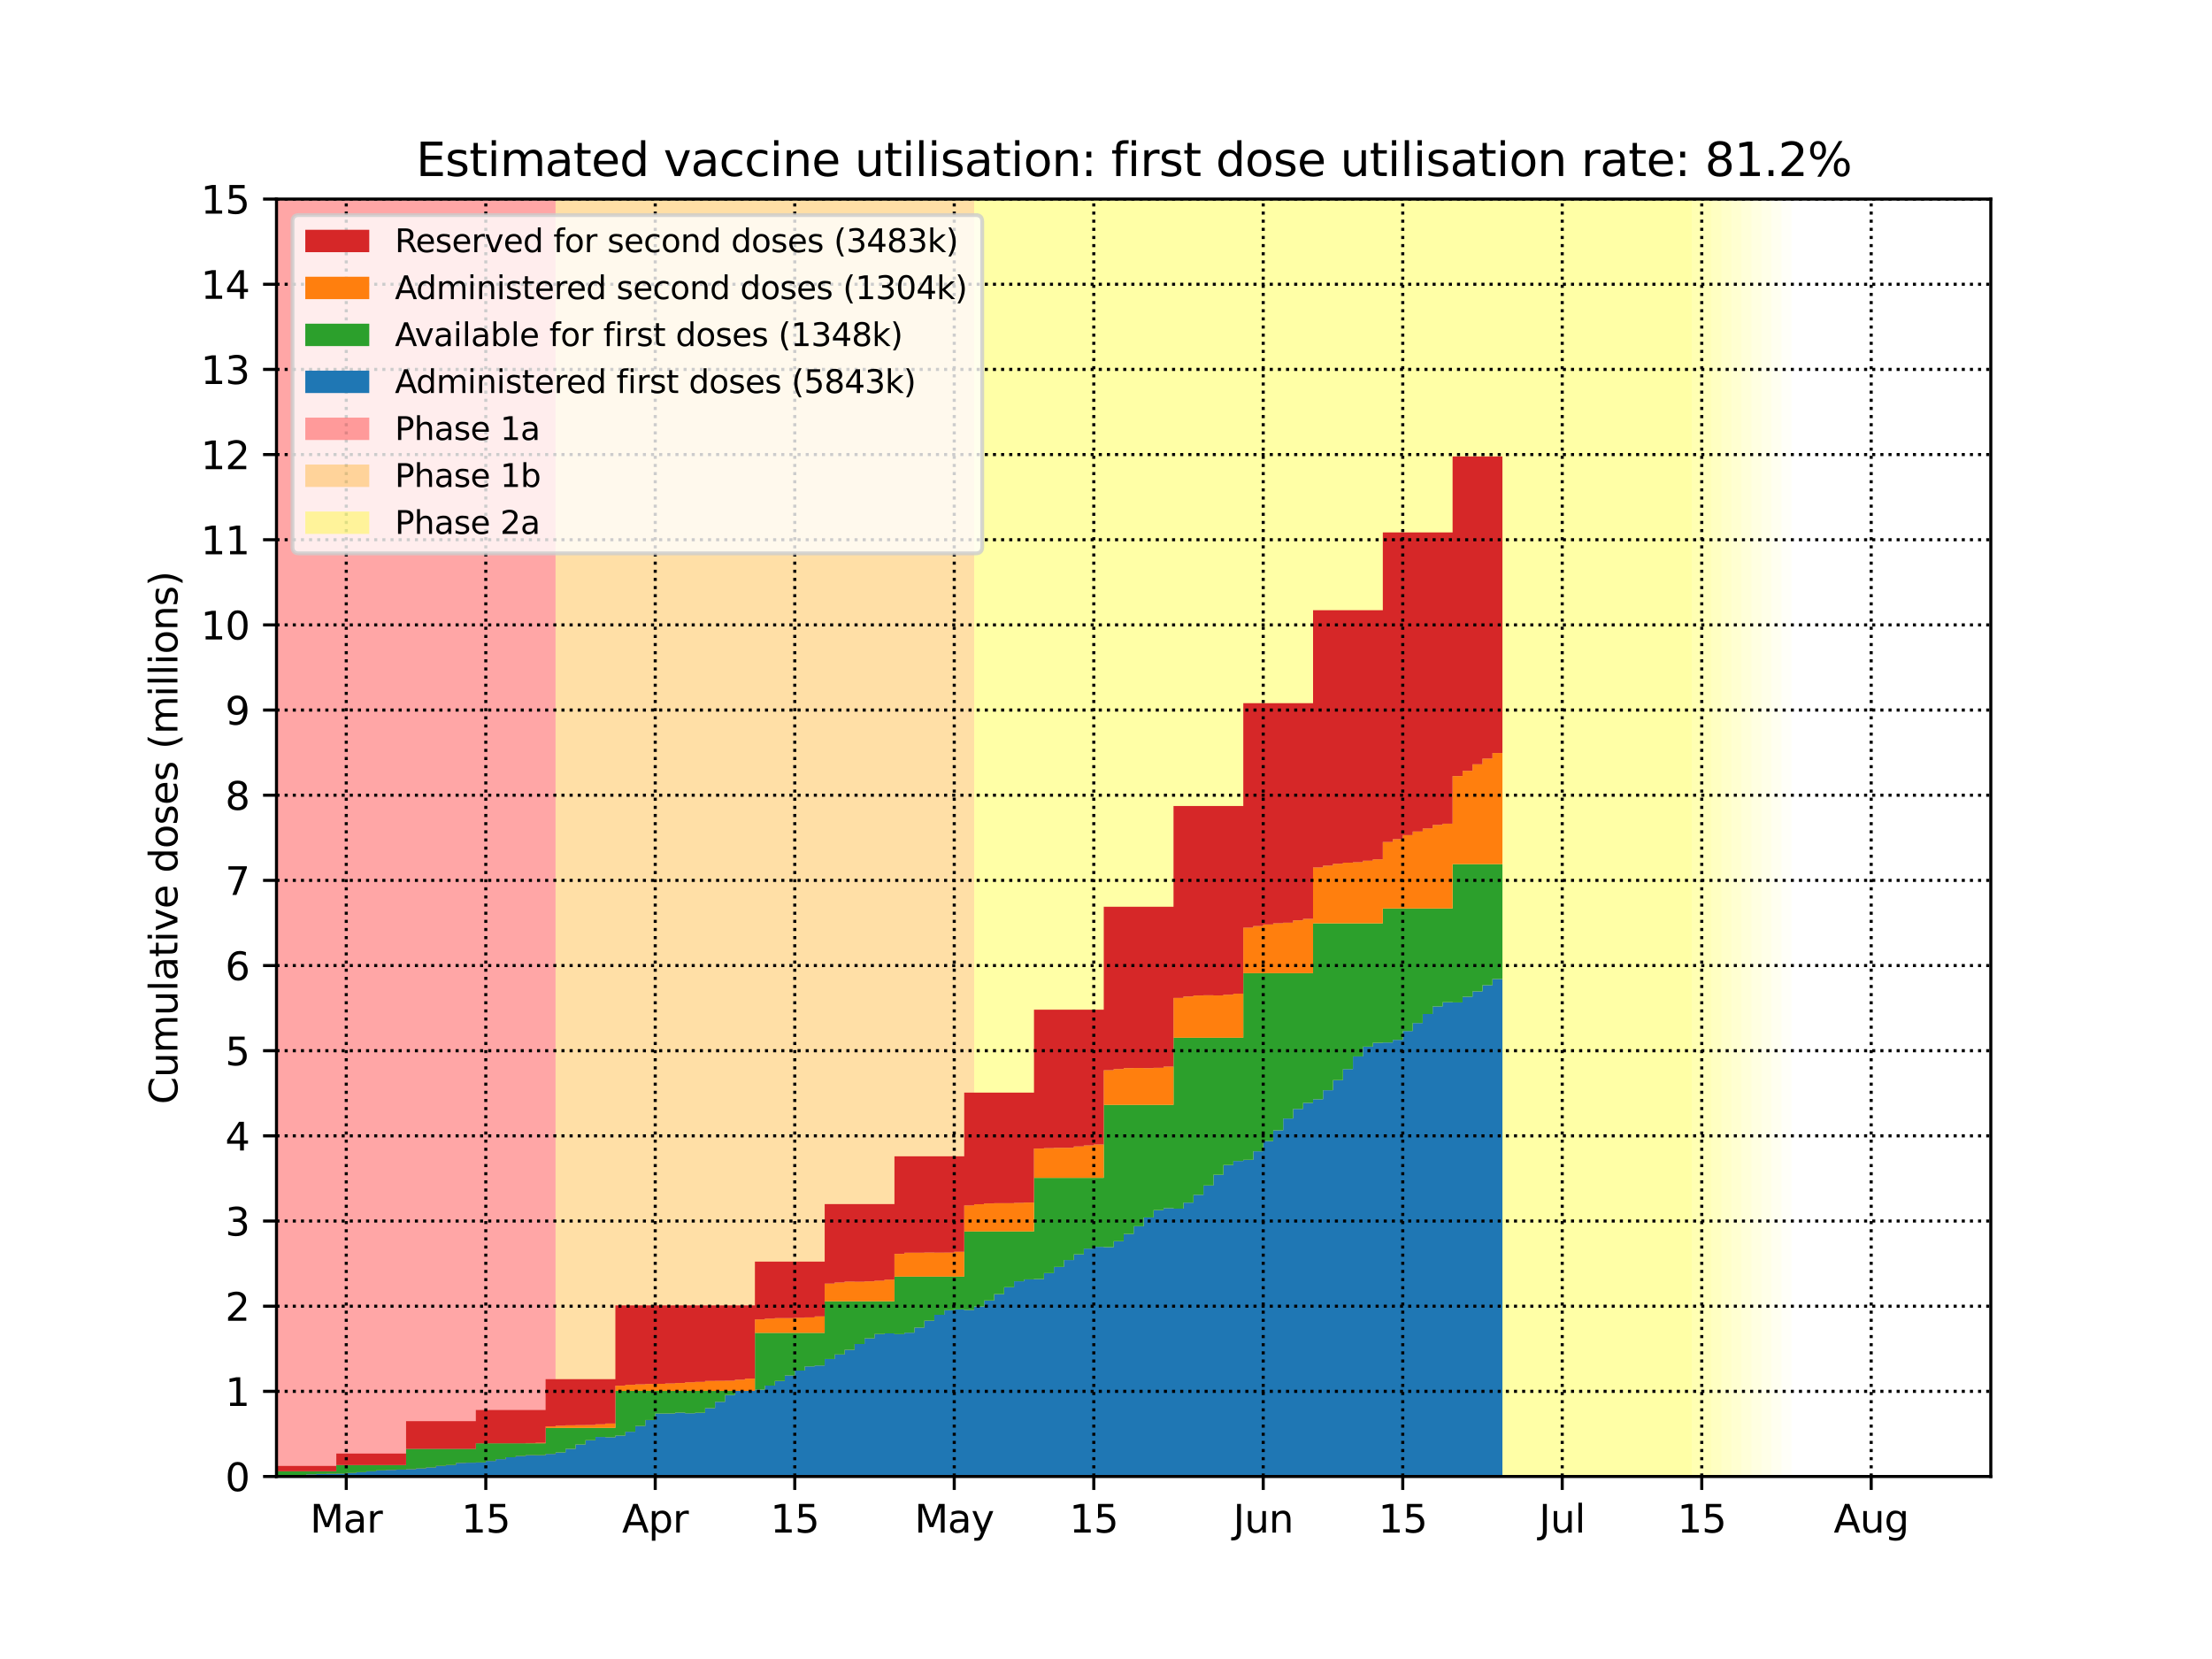 <?xml version="1.0" encoding="utf-8" standalone="no"?>
<!DOCTYPE svg PUBLIC "-//W3C//DTD SVG 1.1//EN"
  "http://www.w3.org/Graphics/SVG/1.1/DTD/svg11.dtd">
<svg height="432pt" version="1.1" viewBox="0 0 576 432" width="576pt" xmlns="http://www.w3.org/2000/svg" xmlns:xlink="http://www.w3.org/1999/xlink">
 <defs>
  <style type="text/css">*{stroke-linecap:butt;stroke-linejoin:round;}</style>
 </defs>
 <g id="figure_1">
  <g id="patch_1">
   <path d="M 0 432 
L 576 432 
L 576 0 
L 0 0 
z
" style="fill:#ffffff;"/>
  </g>
  <g id="axes_1">
   <g id="patch_2">
    <path d="M 72 384.48 
L 518.4 384.48 
L 518.4 51.84 
L 72 51.84 
z
" style="fill:#ffffff;"/>
   </g>
   <g id="PolyCollection_1">
    <defs>
     <path d="M 144.67 -47.52 
L 69.405 -47.52 
L 69.405 -380.16 
L 144.67 -380.16 
L 144.67 -380.16 
L 144.67 -47.52 
z
" id="mf1a08f9d18"/>
    </defs>
    <g clip-path="url(#peace1894bf)">
     <use style="fill:#ff0000;fill-opacity:0.35;" x="0" xlink:href="#mf1a08f9d18" y="432"/>
    </g>
   </g>
   <g id="PolyCollection_2">
    <defs>
     <path d="M 253.674 -47.52 
L 144.67 -47.52 
L 144.67 -380.16 
L 253.674 -380.16 
L 253.674 -380.16 
L 253.674 -47.52 
z
" id="m19a54a2fb9"/>
    </defs>
    <g clip-path="url(#peace1894bf)">
     <use style="fill:#ffa500;fill-opacity:0.35;" x="0" xlink:href="#m19a54a2fb9" y="432"/>
    </g>
   </g>
   <g id="PolyCollection_3">
    <defs>
     <path d="M 440.54 -47.52 
L 253.674 -47.52 
L 253.674 -380.16 
L 440.54 -380.16 
L 440.54 -380.16 
L 440.54 -47.52 
z
" id="mceb5210952"/>
    </defs>
    <g clip-path="url(#peace1894bf)">
     <use style="fill:#ffff00;fill-opacity:0.35;" x="0" xlink:href="#mceb5210952" y="432"/>
    </g>
   </g>
   <g id="PolyCollection_4">
    <defs>
     <path d="M 443.135 -47.52 
L 440.54 -47.52 
L 440.54 -380.16 
L 443.135 -380.16 
L 443.135 -380.16 
L 443.135 -47.52 
z
" id="mf47ae6badc"/>
    </defs>
    <g clip-path="url(#peace1894bf)">
     <use style="fill:#ffff00;fill-opacity:0.3;" x="0" xlink:href="#mf47ae6badc" y="432"/>
    </g>
   </g>
   <g id="PolyCollection_5">
    <defs>
     <path d="M 445.73 -47.52 
L 443.135 -47.52 
L 443.135 -380.16 
L 445.73 -380.16 
L 445.73 -380.16 
L 445.73 -47.52 
z
" id="mab1b2d6247"/>
    </defs>
    <g clip-path="url(#peace1894bf)">
     <use style="fill:#ffff00;fill-opacity:0.27;" x="0" xlink:href="#mab1b2d6247" y="432"/>
    </g>
   </g>
   <g id="PolyCollection_6">
    <defs>
     <path d="M 448.326 -47.52 
L 445.73 -47.52 
L 445.73 -380.16 
L 448.326 -380.16 
L 448.326 -380.16 
L 448.326 -47.52 
z
" id="m5313cc720e"/>
    </defs>
    <g clip-path="url(#peace1894bf)">
     <use style="fill:#ffff00;fill-opacity:0.24;" x="0" xlink:href="#m5313cc720e" y="432"/>
    </g>
   </g>
   <g id="PolyCollection_7">
    <defs>
     <path d="M 450.921 -47.52 
L 448.326 -47.52 
L 448.326 -380.16 
L 450.921 -380.16 
L 450.921 -380.16 
L 450.921 -47.52 
z
" id="md0ddf624bd"/>
    </defs>
    <g clip-path="url(#peace1894bf)">
     <use style="fill:#ffff00;fill-opacity:0.21;" x="0" xlink:href="#md0ddf624bd" y="432"/>
    </g>
   </g>
   <g id="PolyCollection_8">
    <defs>
     <path d="M 453.516 -47.52 
L 450.921 -47.52 
L 450.921 -380.16 
L 453.516 -380.16 
L 453.516 -380.16 
L 453.516 -47.52 
z
" id="m5d50f7669e"/>
    </defs>
    <g clip-path="url(#peace1894bf)">
     <use style="fill:#ffff00;fill-opacity:0.18;" x="0" xlink:href="#m5d50f7669e" y="432"/>
    </g>
   </g>
   <g id="PolyCollection_9">
    <defs>
     <path d="M 456.112 -47.52 
L 453.516 -47.52 
L 453.516 -380.16 
L 456.112 -380.16 
L 456.112 -380.16 
L 456.112 -47.52 
z
" id="mf65a416a74"/>
    </defs>
    <g clip-path="url(#peace1894bf)">
     <use style="fill:#ffff00;fill-opacity:0.15;" x="0" xlink:href="#mf65a416a74" y="432"/>
    </g>
   </g>
   <g id="PolyCollection_10">
    <defs>
     <path d="M 458.707 -47.52 
L 456.112 -47.52 
L 456.112 -380.16 
L 458.707 -380.16 
L 458.707 -380.16 
L 458.707 -47.52 
z
" id="m88ab673f1b"/>
    </defs>
    <g clip-path="url(#peace1894bf)">
     <use style="fill:#ffff00;fill-opacity:0.12;" x="0" xlink:href="#m88ab673f1b" y="432"/>
    </g>
   </g>
   <g id="PolyCollection_11">
    <defs>
     <path d="M 461.302 -47.52 
L 458.707 -47.52 
L 458.707 -380.16 
L 461.302 -380.16 
L 461.302 -380.16 
L 461.302 -47.52 
z
" id="m30dfbabf25"/>
    </defs>
    <g clip-path="url(#peace1894bf)">
     <use style="fill:#ffff00;fill-opacity:0.09;" x="0" xlink:href="#m30dfbabf25" y="432"/>
    </g>
   </g>
   <g id="PolyCollection_12">
    <defs>
     <path d="M 463.898 -47.52 
L 461.302 -47.52 
L 461.302 -380.16 
L 463.898 -380.16 
L 463.898 -380.16 
L 463.898 -47.52 
z
" id="m842eade3d5"/>
    </defs>
    <g clip-path="url(#peace1894bf)">
     <use style="fill:#ffff00;fill-opacity:0.06;" x="0" xlink:href="#m842eade3d5" y="432"/>
    </g>
   </g>
   <g id="PolyCollection_13">
    <defs>
     <path d="M 466.493 -47.52 
L 463.898 -47.52 
L 463.898 -380.16 
L 466.493 -380.16 
L 466.493 -380.16 
L 466.493 -47.52 
z
" id="mb1f865b63b"/>
    </defs>
    <g clip-path="url(#peace1894bf)">
     <use style="fill:#ffff00;fill-opacity:0.03;" x="0" xlink:href="#mb1f865b63b" y="432"/>
    </g>
   </g>
   <g id="PolyCollection_14">
    <defs>
     <path d="M 72 -47.52 
L 72 -47.52 
L 72 -47.52 
L 74.595 -47.52 
L 74.595 -47.52 
L 77.191 -47.52 
L 77.191 -47.52 
L 79.786 -47.52 
L 79.786 -47.52 
L 82.381 -47.52 
L 82.381 -47.52 
L 84.977 -47.52 
L 84.977 -47.52 
L 87.572 -47.52 
L 87.572 -47.52 
L 90.167 -47.52 
L 90.167 -47.52 
L 92.763 -47.52 
L 92.763 -47.52 
L 95.358 -47.52 
L 95.358 -47.52 
L 97.953 -47.52 
L 97.953 -47.52 
L 100.549 -47.52 
L 100.549 -47.52 
L 103.144 -47.52 
L 103.144 -47.52 
L 105.74 -47.52 
L 105.74 -47.52 
L 108.335 -47.52 
L 108.335 -47.52 
L 110.93 -47.52 
L 110.93 -47.52 
L 113.526 -47.52 
L 113.526 -47.52 
L 116.121 -47.52 
L 116.121 -47.52 
L 118.716 -47.52 
L 118.716 -47.52 
L 121.312 -47.52 
L 121.312 -47.52 
L 123.907 -47.52 
L 123.907 -47.52 
L 126.502 -47.52 
L 126.502 -47.52 
L 129.098 -47.52 
L 129.098 -47.52 
L 131.693 -47.52 
L 131.693 -47.52 
L 134.288 -47.52 
L 134.288 -47.52 
L 136.884 -47.52 
L 136.884 -47.52 
L 139.479 -47.52 
L 139.479 -47.52 
L 142.074 -47.52 
L 142.074 -47.52 
L 144.67 -47.52 
L 144.67 -47.52 
L 147.265 -47.52 
L 147.265 -47.52 
L 149.86 -47.52 
L 149.86 -47.52 
L 152.456 -47.52 
L 152.456 -47.52 
L 155.051 -47.52 
L 155.051 -47.52 
L 157.647 -47.52 
L 157.647 -47.52 
L 160.242 -47.52 
L 160.242 -47.52 
L 162.837 -47.52 
L 162.837 -47.52 
L 165.433 -47.52 
L 165.433 -47.52 
L 168.028 -47.52 
L 168.028 -47.52 
L 170.623 -47.52 
L 170.623 -47.52 
L 173.219 -47.52 
L 173.219 -47.52 
L 175.814 -47.52 
L 175.814 -47.52 
L 178.409 -47.52 
L 178.409 -47.52 
L 181.005 -47.52 
L 181.005 -47.52 
L 183.6 -47.52 
L 183.6 -47.52 
L 186.195 -47.52 
L 186.195 -47.52 
L 188.791 -47.52 
L 188.791 -47.52 
L 191.386 -47.52 
L 191.386 -47.52 
L 193.981 -47.52 
L 193.981 -47.52 
L 196.577 -47.52 
L 196.577 -47.52 
L 199.172 -47.52 
L 199.172 -47.52 
L 201.767 -47.52 
L 201.767 -47.52 
L 204.363 -47.52 
L 204.363 -47.52 
L 206.958 -47.52 
L 206.958 -47.52 
L 209.553 -47.52 
L 209.553 -47.52 
L 212.149 -47.52 
L 212.149 -47.52 
L 214.744 -47.52 
L 214.744 -47.52 
L 217.34 -47.52 
L 217.34 -47.52 
L 219.935 -47.52 
L 219.935 -47.52 
L 222.53 -47.52 
L 222.53 -47.52 
L 225.126 -47.52 
L 225.126 -47.52 
L 227.721 -47.52 
L 227.721 -47.52 
L 230.316 -47.52 
L 230.316 -47.52 
L 232.912 -47.52 
L 232.912 -47.52 
L 235.507 -47.52 
L 235.507 -47.52 
L 238.102 -47.52 
L 238.102 -47.52 
L 240.698 -47.52 
L 240.698 -47.52 
L 243.293 -47.52 
L 243.293 -47.52 
L 245.888 -47.52 
L 245.888 -47.52 
L 248.484 -47.52 
L 248.484 -47.52 
L 251.079 -47.52 
L 251.079 -47.52 
L 253.674 -47.52 
L 253.674 -47.52 
L 256.27 -47.52 
L 256.27 -47.52 
L 258.865 -47.52 
L 258.865 -47.52 
L 261.46 -47.52 
L 261.46 -47.52 
L 264.056 -47.52 
L 264.056 -47.52 
L 266.651 -47.52 
L 266.651 -47.52 
L 269.247 -47.52 
L 269.247 -47.52 
L 271.842 -47.52 
L 271.842 -47.52 
L 274.437 -47.52 
L 274.437 -47.52 
L 277.033 -47.52 
L 277.033 -47.52 
L 279.628 -47.52 
L 279.628 -47.52 
L 282.223 -47.52 
L 282.223 -47.52 
L 284.819 -47.52 
L 284.819 -47.52 
L 287.414 -47.52 
L 287.414 -47.52 
L 290.009 -47.52 
L 290.009 -47.52 
L 292.605 -47.52 
L 292.605 -47.52 
L 295.2 -47.52 
L 295.2 -47.52 
L 297.795 -47.52 
L 297.795 -47.52 
L 300.391 -47.52 
L 300.391 -47.52 
L 302.986 -47.52 
L 302.986 -47.52 
L 305.581 -47.52 
L 305.581 -47.52 
L 308.177 -47.52 
L 308.177 -47.52 
L 310.772 -47.52 
L 310.772 -47.52 
L 313.367 -47.52 
L 313.367 -47.52 
L 315.963 -47.52 
L 315.963 -47.52 
L 318.558 -47.52 
L 318.558 -47.52 
L 321.153 -47.52 
L 321.153 -47.52 
L 323.749 -47.52 
L 323.749 -47.52 
L 326.344 -47.52 
L 326.344 -47.52 
L 328.94 -47.52 
L 328.94 -47.52 
L 331.535 -47.52 
L 331.535 -47.52 
L 334.13 -47.52 
L 334.13 -47.52 
L 336.726 -47.52 
L 336.726 -47.52 
L 339.321 -47.52 
L 339.321 -47.52 
L 341.916 -47.52 
L 341.916 -47.52 
L 344.512 -47.52 
L 344.512 -47.52 
L 347.107 -47.52 
L 347.107 -47.52 
L 349.702 -47.52 
L 349.702 -47.52 
L 352.298 -47.52 
L 352.298 -47.52 
L 354.893 -47.52 
L 354.893 -47.52 
L 357.488 -47.52 
L 357.488 -47.52 
L 360.084 -47.52 
L 360.084 -47.52 
L 362.679 -47.52 
L 362.679 -47.52 
L 365.274 -47.52 
L 365.274 -47.52 
L 367.87 -47.52 
L 367.87 -47.52 
L 370.465 -47.52 
L 370.465 -47.52 
L 373.06 -47.52 
L 373.06 -47.52 
L 375.656 -47.52 
L 375.656 -47.52 
L 378.251 -47.52 
L 378.251 -47.52 
L 380.847 -47.52 
L 380.847 -47.52 
L 383.442 -47.52 
L 383.442 -47.52 
L 386.037 -47.52 
L 386.037 -47.52 
L 388.633 -47.52 
L 388.633 -47.52 
L 391.228 -47.52 
L 391.228 -177.086 
L 391.228 -177.086 
L 388.633 -177.086 
L 388.633 -175.475 
L 386.037 -175.475 
L 386.037 -173.86 
L 383.442 -173.86 
L 383.442 -172.46 
L 380.847 -172.46 
L 380.847 -170.969 
L 378.251 -170.969 
L 378.251 -171.037 
L 375.656 -171.037 
L 375.656 -169.943 
L 373.06 -169.943 
L 373.06 -167.967 
L 370.465 -167.967 
L 370.465 -165.618 
L 367.87 -165.618 
L 367.87 -163.535 
L 365.274 -163.535 
L 365.274 -161.228 
L 362.679 -161.228 
L 362.679 -160.549 
L 360.084 -160.549 
L 360.084 -160.46 
L 357.488 -160.46 
L 357.488 -159.473 
L 354.893 -159.473 
L 354.893 -156.913 
L 352.298 -156.913 
L 352.298 -153.623 
L 349.702 -153.623 
L 349.702 -150.746 
L 347.107 -150.746 
L 347.107 -148.121 
L 344.512 -148.121 
L 344.512 -145.763 
L 341.916 -145.763 
L 341.916 -144.837 
L 339.321 -144.837 
L 339.321 -143.254 
L 336.726 -143.254 
L 336.726 -140.737 
L 334.13 -140.737 
L 334.13 -137.692 
L 331.535 -137.692 
L 331.535 -134.874 
L 328.94 -134.874 
L 328.94 -132.213 
L 326.344 -132.213 
L 326.344 -129.999 
L 323.749 -129.999 
L 323.749 -129.678 
L 321.153 -129.678 
L 321.153 -128.634 
L 318.558 -128.634 
L 318.558 -126.105 
L 315.963 -126.105 
L 315.963 -123.308 
L 313.367 -123.308 
L 313.367 -120.886 
L 310.772 -120.886 
L 310.772 -118.846 
L 308.177 -118.846 
L 308.177 -117.277 
L 305.581 -117.277 
L 305.581 -117.406 
L 302.986 -117.406 
L 302.986 -116.887 
L 300.391 -116.887 
L 300.391 -114.992 
L 297.795 -114.992 
L 297.795 -112.7 
L 295.2 -112.7 
L 295.2 -110.677 
L 292.605 -110.677 
L 292.605 -108.795 
L 290.009 -108.795 
L 290.009 -107.264 
L 287.414 -107.264 
L 287.414 -107.343 
L 284.819 -107.343 
L 284.819 -106.882 
L 282.223 -106.882 
L 282.223 -105.392 
L 279.628 -105.392 
L 279.628 -103.898 
L 277.033 -103.898 
L 277.033 -102.091 
L 274.437 -102.091 
L 274.437 -100.478 
L 271.842 -100.478 
L 271.842 -98.954 
L 269.247 -98.954 
L 269.247 -98.862 
L 266.651 -98.862 
L 266.651 -98.361 
L 264.056 -98.361 
L 264.056 -96.815 
L 261.46 -96.815 
L 261.46 -95.016 
L 258.865 -95.016 
L 258.865 -93.363 
L 256.27 -93.363 
L 256.27 -91.808 
L 253.674 -91.808 
L 253.674 -90.881 
L 251.079 -90.881 
L 251.079 -91.037 
L 248.484 -91.037 
L 248.484 -90.83 
L 245.888 -90.83 
L 245.888 -89.628 
L 243.293 -89.628 
L 243.293 -88.106 
L 240.698 -88.106 
L 240.698 -86.31 
L 238.102 -86.31 
L 238.102 -84.978 
L 235.507 -84.978 
L 235.507 -84.583 
L 232.912 -84.583 
L 232.912 -84.789 
L 230.316 -84.789 
L 230.316 -84.619 
L 227.721 -84.619 
L 227.721 -83.504 
L 225.126 -83.504 
L 225.126 -82.027 
L 222.53 -82.027 
L 222.53 -80.513 
L 219.935 -80.513 
L 219.935 -79.303 
L 217.34 -79.303 
L 217.34 -78.12 
L 214.744 -78.12 
L 214.744 -76.438 
L 212.149 -76.438 
L 212.149 -76.196 
L 209.553 -76.196 
L 209.553 -75.106 
L 206.958 -75.106 
L 206.958 -73.842 
L 204.363 -73.842 
L 204.363 -72.411 
L 201.767 -72.411 
L 201.767 -71.198 
L 199.172 -71.198 
L 199.172 -70.148 
L 196.577 -70.148 
L 196.577 -70.195 
L 193.981 -70.195 
L 193.981 -69.869 
L 191.386 -69.869 
L 191.386 -68.75 
L 188.791 -68.75 
L 188.791 -66.976 
L 186.195 -66.976 
L 186.195 -65.328 
L 183.6 -65.328 
L 183.6 -64.126 
L 181.005 -64.126 
L 181.005 -63.993 
L 178.409 -63.993 
L 178.409 -64.16 
L 175.814 -64.16 
L 175.814 -63.948 
L 173.219 -63.948 
L 173.219 -63.929 
L 170.623 -63.929 
L 170.623 -62.222 
L 168.028 -62.222 
L 168.028 -60.679 
L 165.433 -60.679 
L 165.433 -59.177 
L 162.837 -59.177 
L 162.837 -58.181 
L 160.242 -58.181 
L 160.242 -57.736 
L 157.647 -57.736 
L 157.647 -57.822 
L 155.051 -57.822 
L 155.051 -56.977 
L 152.456 -56.977 
L 152.456 -55.87 
L 149.86 -55.87 
L 149.86 -54.733 
L 147.265 -54.733 
L 147.265 -53.785 
L 144.67 -53.785 
L 144.67 -53.39 
L 142.074 -53.39 
L 142.074 -53.066 
L 139.479 -53.066 
L 139.479 -53.085 
L 136.884 -53.085 
L 136.884 -52.859 
L 134.288 -52.859 
L 134.288 -52.533 
L 131.693 -52.533 
L 131.693 -52.034 
L 129.098 -52.034 
L 129.098 -51.566 
L 126.502 -51.566 
L 126.502 -51.174 
L 123.907 -51.174 
L 123.907 -51.125 
L 121.312 -51.125 
L 121.312 -51.053 
L 118.716 -51.053 
L 118.716 -50.516 
L 116.121 -50.516 
L 116.121 -50.292 
L 113.526 -50.292 
L 113.526 -49.875 
L 110.93 -49.875 
L 110.93 -49.625 
L 108.335 -49.625 
L 108.335 -49.435 
L 105.74 -49.435 
L 105.74 -49.324 
L 103.144 -49.324 
L 103.144 -49.226 
L 100.549 -49.226 
L 100.549 -49.114 
L 97.953 -49.114 
L 97.953 -48.873 
L 95.358 -48.873 
L 95.358 -48.647 
L 92.763 -48.647 
L 92.763 -48.449 
L 90.167 -48.449 
L 90.167 -48.267 
L 87.572 -48.267 
L 87.572 -48.227 
L 84.977 -48.227 
L 84.977 -48.185 
L 82.381 -48.185 
L 82.381 -48.074 
L 79.786 -48.074 
L 79.786 -47.908 
L 77.191 -47.908 
L 77.191 -47.673 
L 74.595 -47.673 
L 74.595 -47.584 
L 72 -47.584 
L 72 -47.52 
z
" id="m6d9611e3a4"/>
    </defs>
    <g clip-path="url(#peace1894bf)">
     <use style="fill:#1f77b4;" x="0" xlink:href="#m6d9611e3a4" y="432"/>
    </g>
   </g>
   <g id="PolyCollection_15">
    <defs>
     <path d="M 72 -48.898 
L 72 -47.52 
L 72 -47.584 
L 74.595 -47.584 
L 74.595 -47.673 
L 77.191 -47.673 
L 77.191 -47.908 
L 79.786 -47.908 
L 79.786 -48.074 
L 82.381 -48.074 
L 82.381 -48.185 
L 84.977 -48.185 
L 84.977 -48.227 
L 87.572 -48.227 
L 87.572 -48.267 
L 90.167 -48.267 
L 90.167 -48.449 
L 92.763 -48.449 
L 92.763 -48.647 
L 95.358 -48.647 
L 95.358 -48.873 
L 97.953 -48.873 
L 97.953 -49.114 
L 100.549 -49.114 
L 100.549 -49.226 
L 103.144 -49.226 
L 103.144 -49.324 
L 105.74 -49.324 
L 105.74 -49.435 
L 108.335 -49.435 
L 108.335 -49.625 
L 110.93 -49.625 
L 110.93 -49.875 
L 113.526 -49.875 
L 113.526 -50.292 
L 116.121 -50.292 
L 116.121 -50.516 
L 118.716 -50.516 
L 118.716 -51.053 
L 121.312 -51.053 
L 121.312 -51.125 
L 123.907 -51.125 
L 123.907 -51.174 
L 126.502 -51.174 
L 126.502 -51.566 
L 129.098 -51.566 
L 129.098 -52.034 
L 131.693 -52.034 
L 131.693 -52.533 
L 134.288 -52.533 
L 134.288 -52.859 
L 136.884 -52.859 
L 136.884 -53.085 
L 139.479 -53.085 
L 139.479 -53.066 
L 142.074 -53.066 
L 142.074 -53.39 
L 144.67 -53.39 
L 144.67 -53.785 
L 147.265 -53.785 
L 147.265 -54.733 
L 149.86 -54.733 
L 149.86 -55.87 
L 152.456 -55.87 
L 152.456 -56.977 
L 155.051 -56.977 
L 155.051 -57.822 
L 157.647 -57.822 
L 157.647 -57.736 
L 160.242 -57.736 
L 160.242 -58.181 
L 162.837 -58.181 
L 162.837 -59.177 
L 165.433 -59.177 
L 165.433 -60.679 
L 168.028 -60.679 
L 168.028 -62.222 
L 170.623 -62.222 
L 170.623 -63.929 
L 173.219 -63.929 
L 173.219 -63.948 
L 175.814 -63.948 
L 175.814 -64.16 
L 178.409 -64.16 
L 178.409 -63.993 
L 181.005 -63.993 
L 181.005 -64.126 
L 183.6 -64.126 
L 183.6 -65.328 
L 186.195 -65.328 
L 186.195 -66.976 
L 188.791 -66.976 
L 188.791 -68.75 
L 191.386 -68.75 
L 191.386 -69.869 
L 193.981 -69.869 
L 193.981 -70.195 
L 196.577 -70.195 
L 196.577 -70.148 
L 199.172 -70.148 
L 199.172 -71.198 
L 201.767 -71.198 
L 201.767 -72.411 
L 204.363 -72.411 
L 204.363 -73.842 
L 206.958 -73.842 
L 206.958 -75.106 
L 209.553 -75.106 
L 209.553 -76.196 
L 212.149 -76.196 
L 212.149 -76.438 
L 214.744 -76.438 
L 214.744 -78.12 
L 217.34 -78.12 
L 217.34 -79.303 
L 219.935 -79.303 
L 219.935 -80.513 
L 222.53 -80.513 
L 222.53 -82.027 
L 225.126 -82.027 
L 225.126 -83.504 
L 227.721 -83.504 
L 227.721 -84.619 
L 230.316 -84.619 
L 230.316 -84.789 
L 232.912 -84.789 
L 232.912 -84.583 
L 235.507 -84.583 
L 235.507 -84.978 
L 238.102 -84.978 
L 238.102 -86.31 
L 240.698 -86.31 
L 240.698 -88.106 
L 243.293 -88.106 
L 243.293 -89.628 
L 245.888 -89.628 
L 245.888 -90.83 
L 248.484 -90.83 
L 248.484 -91.037 
L 251.079 -91.037 
L 251.079 -90.881 
L 253.674 -90.881 
L 253.674 -91.808 
L 256.27 -91.808 
L 256.27 -93.363 
L 258.865 -93.363 
L 258.865 -95.016 
L 261.46 -95.016 
L 261.46 -96.815 
L 264.056 -96.815 
L 264.056 -98.361 
L 266.651 -98.361 
L 266.651 -98.862 
L 269.247 -98.862 
L 269.247 -98.954 
L 271.842 -98.954 
L 271.842 -100.478 
L 274.437 -100.478 
L 274.437 -102.091 
L 277.033 -102.091 
L 277.033 -103.898 
L 279.628 -103.898 
L 279.628 -105.392 
L 282.223 -105.392 
L 282.223 -106.882 
L 284.819 -106.882 
L 284.819 -107.343 
L 287.414 -107.343 
L 287.414 -107.264 
L 290.009 -107.264 
L 290.009 -108.795 
L 292.605 -108.795 
L 292.605 -110.677 
L 295.2 -110.677 
L 295.2 -112.7 
L 297.795 -112.7 
L 297.795 -114.992 
L 300.391 -114.992 
L 300.391 -116.887 
L 302.986 -116.887 
L 302.986 -117.406 
L 305.581 -117.406 
L 305.581 -117.277 
L 308.177 -117.277 
L 308.177 -118.846 
L 310.772 -118.846 
L 310.772 -120.886 
L 313.367 -120.886 
L 313.367 -123.308 
L 315.963 -123.308 
L 315.963 -126.105 
L 318.558 -126.105 
L 318.558 -128.634 
L 321.153 -128.634 
L 321.153 -129.678 
L 323.749 -129.678 
L 323.749 -129.999 
L 326.344 -129.999 
L 326.344 -132.213 
L 328.94 -132.213 
L 328.94 -134.874 
L 331.535 -134.874 
L 331.535 -137.692 
L 334.13 -137.692 
L 334.13 -140.737 
L 336.726 -140.737 
L 336.726 -143.254 
L 339.321 -143.254 
L 339.321 -144.837 
L 341.916 -144.837 
L 341.916 -145.763 
L 344.512 -145.763 
L 344.512 -148.121 
L 347.107 -148.121 
L 347.107 -150.746 
L 349.702 -150.746 
L 349.702 -153.623 
L 352.298 -153.623 
L 352.298 -156.913 
L 354.893 -156.913 
L 354.893 -159.473 
L 357.488 -159.473 
L 357.488 -160.46 
L 360.084 -160.46 
L 360.084 -160.549 
L 362.679 -160.549 
L 362.679 -161.228 
L 365.274 -161.228 
L 365.274 -163.535 
L 367.87 -163.535 
L 367.87 -165.618 
L 370.465 -165.618 
L 370.465 -167.967 
L 373.06 -167.967 
L 373.06 -169.943 
L 375.656 -169.943 
L 375.656 -171.037 
L 378.251 -171.037 
L 378.251 -170.969 
L 380.847 -170.969 
L 380.847 -172.46 
L 383.442 -172.46 
L 383.442 -173.86 
L 386.037 -173.86 
L 386.037 -175.475 
L 388.633 -175.475 
L 388.633 -177.086 
L 391.228 -177.086 
L 391.228 -206.988 
L 391.228 -206.988 
L 388.633 -206.988 
L 388.633 -206.988 
L 386.037 -206.988 
L 386.037 -206.988 
L 383.442 -206.988 
L 383.442 -206.988 
L 380.847 -206.988 
L 380.847 -206.988 
L 378.251 -206.988 
L 378.251 -195.441 
L 375.656 -195.441 
L 375.656 -195.441 
L 373.06 -195.441 
L 373.06 -195.441 
L 370.465 -195.441 
L 370.465 -195.441 
L 367.87 -195.441 
L 367.87 -195.441 
L 365.274 -195.441 
L 365.274 -195.441 
L 362.679 -195.441 
L 362.679 -195.441 
L 360.084 -195.441 
L 360.084 -191.567 
L 357.488 -191.567 
L 357.488 -191.567 
L 354.893 -191.567 
L 354.893 -191.567 
L 352.298 -191.567 
L 352.298 -191.567 
L 349.702 -191.567 
L 349.702 -191.567 
L 347.107 -191.567 
L 347.107 -191.567 
L 344.512 -191.567 
L 344.512 -191.567 
L 341.916 -191.567 
L 341.916 -178.588 
L 339.321 -178.588 
L 339.321 -178.588 
L 336.726 -178.588 
L 336.726 -178.588 
L 334.13 -178.588 
L 334.13 -178.588 
L 331.535 -178.588 
L 331.535 -178.588 
L 328.94 -178.588 
L 328.94 -178.588 
L 326.344 -178.588 
L 326.344 -178.588 
L 323.749 -178.588 
L 323.749 -161.781 
L 321.153 -161.781 
L 321.153 -161.781 
L 318.558 -161.781 
L 318.558 -161.781 
L 315.963 -161.781 
L 315.963 -161.781 
L 313.367 -161.781 
L 313.367 -161.781 
L 310.772 -161.781 
L 310.772 -161.781 
L 308.177 -161.781 
L 308.177 -161.781 
L 305.581 -161.781 
L 305.581 -144.3 
L 302.986 -144.3 
L 302.986 -144.3 
L 300.391 -144.3 
L 300.391 -144.3 
L 297.795 -144.3 
L 297.795 -144.3 
L 295.2 -144.3 
L 295.2 -144.3 
L 292.605 -144.3 
L 292.605 -144.3 
L 290.009 -144.3 
L 290.009 -144.3 
L 287.414 -144.3 
L 287.414 -125.295 
L 284.819 -125.295 
L 284.819 -125.295 
L 282.223 -125.295 
L 282.223 -125.295 
L 279.628 -125.295 
L 279.628 -125.295 
L 277.033 -125.295 
L 277.033 -125.295 
L 274.437 -125.295 
L 274.437 -125.295 
L 271.842 -125.295 
L 271.842 -125.295 
L 269.247 -125.295 
L 269.247 -111.335 
L 266.651 -111.335 
L 266.651 -111.335 
L 264.056 -111.335 
L 264.056 -111.335 
L 261.46 -111.335 
L 261.46 -111.335 
L 258.865 -111.335 
L 258.865 -111.335 
L 256.27 -111.335 
L 256.27 -111.335 
L 253.674 -111.335 
L 253.674 -111.335 
L 251.079 -111.335 
L 251.079 -99.582 
L 248.484 -99.582 
L 248.484 -99.582 
L 245.888 -99.582 
L 245.888 -99.582 
L 243.293 -99.582 
L 243.293 -99.582 
L 240.698 -99.582 
L 240.698 -99.582 
L 238.102 -99.582 
L 238.102 -99.582 
L 235.507 -99.582 
L 235.507 -99.582 
L 232.912 -99.582 
L 232.912 -93.163 
L 230.316 -93.163 
L 230.316 -93.163 
L 227.721 -93.163 
L 227.721 -93.163 
L 225.126 -93.163 
L 225.126 -93.163 
L 222.53 -93.163 
L 222.53 -93.163 
L 219.935 -93.163 
L 219.935 -93.163 
L 217.34 -93.163 
L 217.34 -93.163 
L 214.744 -93.163 
L 214.744 -84.931 
L 212.149 -84.931 
L 212.149 -84.931 
L 209.553 -84.931 
L 209.553 -84.931 
L 206.958 -84.931 
L 206.958 -84.931 
L 204.363 -84.931 
L 204.363 -84.931 
L 201.767 -84.931 
L 201.767 -84.931 
L 199.172 -84.931 
L 199.172 -84.931 
L 196.577 -84.931 
L 196.577 -69.805 
L 193.981 -69.805 
L 193.981 -69.805 
L 191.386 -69.805 
L 191.386 -69.805 
L 188.791 -69.805 
L 188.791 -69.805 
L 186.195 -69.805 
L 186.195 -69.805 
L 183.6 -69.805 
L 183.6 -69.805 
L 181.005 -69.805 
L 181.005 -69.805 
L 178.409 -69.805 
L 178.409 -69.805 
L 175.814 -69.805 
L 175.814 -69.805 
L 173.219 -69.805 
L 173.219 -69.805 
L 170.623 -69.805 
L 170.623 -69.805 
L 168.028 -69.805 
L 168.028 -69.805 
L 165.433 -69.805 
L 165.433 -69.805 
L 162.837 -69.805 
L 162.837 -69.805 
L 160.242 -69.805 
L 160.242 -60.191 
L 157.647 -60.191 
L 157.647 -60.191 
L 155.051 -60.191 
L 155.051 -60.191 
L 152.456 -60.191 
L 152.456 -60.191 
L 149.86 -60.191 
L 149.86 -60.191 
L 147.265 -60.191 
L 147.265 -60.191 
L 144.67 -60.191 
L 144.67 -60.191 
L 142.074 -60.191 
L 142.074 -56.174 
L 139.479 -56.174 
L 139.479 -56.174 
L 136.884 -56.174 
L 136.884 -56.174 
L 134.288 -56.174 
L 134.288 -56.174 
L 131.693 -56.174 
L 131.693 -56.174 
L 129.098 -56.174 
L 129.098 -56.174 
L 126.502 -56.174 
L 126.502 -56.174 
L 123.907 -56.174 
L 123.907 -54.729 
L 121.312 -54.729 
L 121.312 -54.729 
L 118.716 -54.729 
L 118.716 -54.729 
L 116.121 -54.729 
L 116.121 -54.729 
L 113.526 -54.729 
L 113.526 -54.729 
L 110.93 -54.729 
L 110.93 -54.729 
L 108.335 -54.729 
L 108.335 -54.729 
L 105.74 -54.729 
L 105.74 -50.508 
L 103.144 -50.508 
L 103.144 -50.508 
L 100.549 -50.508 
L 100.549 -50.508 
L 97.953 -50.508 
L 97.953 -50.508 
L 95.358 -50.508 
L 95.358 -50.508 
L 92.763 -50.508 
L 92.763 -50.508 
L 90.167 -50.508 
L 90.167 -50.508 
L 87.572 -50.508 
L 87.572 -48.898 
L 84.977 -48.898 
L 84.977 -48.898 
L 82.381 -48.898 
L 82.381 -48.898 
L 79.786 -48.898 
L 79.786 -48.898 
L 77.191 -48.898 
L 77.191 -48.898 
L 74.595 -48.898 
L 74.595 -48.898 
L 72 -48.898 
L 72 -48.898 
z
" id="m9e68d9ed96"/>
    </defs>
    <g clip-path="url(#peace1894bf)">
     <use style="fill:#2ca02c;" x="0" xlink:href="#m9e68d9ed96" y="432"/>
    </g>
   </g>
   <g id="PolyCollection_16">
    <defs>
     <path d="M 72 -48.898 
L 72 -48.898 
L 72 -48.898 
L 74.595 -48.898 
L 74.595 -48.898 
L 77.191 -48.898 
L 77.191 -48.898 
L 79.786 -48.898 
L 79.786 -48.898 
L 82.381 -48.898 
L 82.381 -48.898 
L 84.977 -48.898 
L 84.977 -48.898 
L 87.572 -48.898 
L 87.572 -50.508 
L 90.167 -50.508 
L 90.167 -50.508 
L 92.763 -50.508 
L 92.763 -50.508 
L 95.358 -50.508 
L 95.358 -50.508 
L 97.953 -50.508 
L 97.953 -50.508 
L 100.549 -50.508 
L 100.549 -50.508 
L 103.144 -50.508 
L 103.144 -50.508 
L 105.74 -50.508 
L 105.74 -54.729 
L 108.335 -54.729 
L 108.335 -54.729 
L 110.93 -54.729 
L 110.93 -54.729 
L 113.526 -54.729 
L 113.526 -54.729 
L 116.121 -54.729 
L 116.121 -54.729 
L 118.716 -54.729 
L 118.716 -54.729 
L 121.312 -54.729 
L 121.312 -54.729 
L 123.907 -54.729 
L 123.907 -56.174 
L 126.502 -56.174 
L 126.502 -56.174 
L 129.098 -56.174 
L 129.098 -56.174 
L 131.693 -56.174 
L 131.693 -56.174 
L 134.288 -56.174 
L 134.288 -56.174 
L 136.884 -56.174 
L 136.884 -56.174 
L 139.479 -56.174 
L 139.479 -56.174 
L 142.074 -56.174 
L 142.074 -60.191 
L 144.67 -60.191 
L 144.67 -60.191 
L 147.265 -60.191 
L 147.265 -60.191 
L 149.86 -60.191 
L 149.86 -60.191 
L 152.456 -60.191 
L 152.456 -60.191 
L 155.051 -60.191 
L 155.051 -60.191 
L 157.647 -60.191 
L 157.647 -60.191 
L 160.242 -60.191 
L 160.242 -69.805 
L 162.837 -69.805 
L 162.837 -69.805 
L 165.433 -69.805 
L 165.433 -69.805 
L 168.028 -69.805 
L 168.028 -69.805 
L 170.623 -69.805 
L 170.623 -69.805 
L 173.219 -69.805 
L 173.219 -69.805 
L 175.814 -69.805 
L 175.814 -69.805 
L 178.409 -69.805 
L 178.409 -69.805 
L 181.005 -69.805 
L 181.005 -69.805 
L 183.6 -69.805 
L 183.6 -69.805 
L 186.195 -69.805 
L 186.195 -69.805 
L 188.791 -69.805 
L 188.791 -69.805 
L 191.386 -69.805 
L 191.386 -69.805 
L 193.981 -69.805 
L 193.981 -69.805 
L 196.577 -69.805 
L 196.577 -84.931 
L 199.172 -84.931 
L 199.172 -84.931 
L 201.767 -84.931 
L 201.767 -84.931 
L 204.363 -84.931 
L 204.363 -84.931 
L 206.958 -84.931 
L 206.958 -84.931 
L 209.553 -84.931 
L 209.553 -84.931 
L 212.149 -84.931 
L 212.149 -84.931 
L 214.744 -84.931 
L 214.744 -93.163 
L 217.34 -93.163 
L 217.34 -93.163 
L 219.935 -93.163 
L 219.935 -93.163 
L 222.53 -93.163 
L 222.53 -93.163 
L 225.126 -93.163 
L 225.126 -93.163 
L 227.721 -93.163 
L 227.721 -93.163 
L 230.316 -93.163 
L 230.316 -93.163 
L 232.912 -93.163 
L 232.912 -99.582 
L 235.507 -99.582 
L 235.507 -99.582 
L 238.102 -99.582 
L 238.102 -99.582 
L 240.698 -99.582 
L 240.698 -99.582 
L 243.293 -99.582 
L 243.293 -99.582 
L 245.888 -99.582 
L 245.888 -99.582 
L 248.484 -99.582 
L 248.484 -99.582 
L 251.079 -99.582 
L 251.079 -111.335 
L 253.674 -111.335 
L 253.674 -111.335 
L 256.27 -111.335 
L 256.27 -111.335 
L 258.865 -111.335 
L 258.865 -111.335 
L 261.46 -111.335 
L 261.46 -111.335 
L 264.056 -111.335 
L 264.056 -111.335 
L 266.651 -111.335 
L 266.651 -111.335 
L 269.247 -111.335 
L 269.247 -125.295 
L 271.842 -125.295 
L 271.842 -125.295 
L 274.437 -125.295 
L 274.437 -125.295 
L 277.033 -125.295 
L 277.033 -125.295 
L 279.628 -125.295 
L 279.628 -125.295 
L 282.223 -125.295 
L 282.223 -125.295 
L 284.819 -125.295 
L 284.819 -125.295 
L 287.414 -125.295 
L 287.414 -144.3 
L 290.009 -144.3 
L 290.009 -144.3 
L 292.605 -144.3 
L 292.605 -144.3 
L 295.2 -144.3 
L 295.2 -144.3 
L 297.795 -144.3 
L 297.795 -144.3 
L 300.391 -144.3 
L 300.391 -144.3 
L 302.986 -144.3 
L 302.986 -144.3 
L 305.581 -144.3 
L 305.581 -161.781 
L 308.177 -161.781 
L 308.177 -161.781 
L 310.772 -161.781 
L 310.772 -161.781 
L 313.367 -161.781 
L 313.367 -161.781 
L 315.963 -161.781 
L 315.963 -161.781 
L 318.558 -161.781 
L 318.558 -161.781 
L 321.153 -161.781 
L 321.153 -161.781 
L 323.749 -161.781 
L 323.749 -178.588 
L 326.344 -178.588 
L 326.344 -178.588 
L 328.94 -178.588 
L 328.94 -178.588 
L 331.535 -178.588 
L 331.535 -178.588 
L 334.13 -178.588 
L 334.13 -178.588 
L 336.726 -178.588 
L 336.726 -178.588 
L 339.321 -178.588 
L 339.321 -178.588 
L 341.916 -178.588 
L 341.916 -191.567 
L 344.512 -191.567 
L 344.512 -191.567 
L 347.107 -191.567 
L 347.107 -191.567 
L 349.702 -191.567 
L 349.702 -191.567 
L 352.298 -191.567 
L 352.298 -191.567 
L 354.893 -191.567 
L 354.893 -191.567 
L 357.488 -191.567 
L 357.488 -191.567 
L 360.084 -191.567 
L 360.084 -195.441 
L 362.679 -195.441 
L 362.679 -195.441 
L 365.274 -195.441 
L 365.274 -195.441 
L 367.87 -195.441 
L 367.87 -195.441 
L 370.465 -195.441 
L 370.465 -195.441 
L 373.06 -195.441 
L 373.06 -195.441 
L 375.656 -195.441 
L 375.656 -195.441 
L 378.251 -195.441 
L 378.251 -206.988 
L 380.847 -206.988 
L 380.847 -206.988 
L 383.442 -206.988 
L 383.442 -206.988 
L 386.037 -206.988 
L 386.037 -206.988 
L 388.633 -206.988 
L 388.633 -206.988 
L 391.228 -206.988 
L 391.228 -235.912 
L 391.228 -235.912 
L 388.633 -235.912 
L 388.633 -234.453 
L 386.037 -234.453 
L 386.037 -232.987 
L 383.442 -232.987 
L 383.442 -231.263 
L 380.847 -231.263 
L 380.847 -229.901 
L 378.251 -229.901 
L 378.251 -217.515 
L 375.656 -217.515 
L 375.656 -217.178 
L 373.06 -217.178 
L 373.06 -216.253 
L 370.465 -216.253 
L 370.465 -215.468 
L 367.87 -215.468 
L 367.87 -214.535 
L 365.274 -214.535 
L 365.274 -213.47 
L 362.679 -213.47 
L 362.679 -212.731 
L 360.084 -212.731 
L 360.084 -208.224 
L 357.488 -208.224 
L 357.488 -207.862 
L 354.893 -207.862 
L 354.893 -207.474 
L 352.298 -207.474 
L 352.298 -207.365 
L 349.702 -207.365 
L 349.702 -207.074 
L 347.107 -207.074 
L 347.107 -206.575 
L 344.512 -206.575 
L 344.512 -206.104 
L 341.916 -206.104 
L 341.916 -192.719 
L 339.321 -192.719 
L 339.321 -192.334 
L 336.726 -192.334 
L 336.726 -191.719 
L 334.13 -191.719 
L 334.13 -191.578 
L 331.535 -191.578 
L 331.535 -191.263 
L 328.94 -191.263 
L 328.94 -190.848 
L 326.344 -190.848 
L 326.344 -190.42 
L 323.749 -190.42 
L 323.749 -173.253 
L 321.153 -173.253 
L 321.153 -172.972 
L 318.558 -172.972 
L 318.558 -172.804 
L 315.963 -172.804 
L 315.963 -172.832 
L 313.367 -172.832 
L 313.367 -172.784 
L 310.772 -172.784 
L 310.772 -172.503 
L 308.177 -172.503 
L 308.177 -172.147 
L 305.581 -172.147 
L 305.581 -154.246 
L 302.986 -154.246 
L 302.986 -153.935 
L 300.391 -153.935 
L 300.391 -153.843 
L 297.795 -153.843 
L 297.795 -153.891 
L 295.2 -153.891 
L 295.2 -153.855 
L 292.605 -153.855 
L 292.605 -153.618 
L 290.009 -153.618 
L 290.009 -153.304 
L 287.414 -153.304 
L 287.414 -133.977 
L 284.819 -133.977 
L 284.819 -133.72 
L 282.223 -133.72 
L 282.223 -133.468 
L 279.628 -133.468 
L 279.628 -133.111 
L 277.033 -133.111 
L 277.033 -133.093 
L 274.437 -133.093 
L 274.437 -133.013 
L 271.842 -133.013 
L 271.842 -132.92 
L 269.247 -132.92 
L 269.247 -118.855 
L 266.651 -118.855 
L 266.651 -118.766 
L 264.056 -118.766 
L 264.056 -118.688 
L 261.46 -118.688 
L 261.46 -118.692 
L 258.865 -118.692 
L 258.865 -118.632 
L 256.27 -118.632 
L 256.27 -118.428 
L 253.674 -118.428 
L 253.674 -118.105 
L 251.079 -118.105 
L 251.079 -106.052 
L 248.484 -106.052 
L 248.484 -105.833 
L 245.888 -105.833 
L 245.888 -105.808 
L 243.293 -105.808 
L 243.293 -105.839 
L 240.698 -105.839 
L 240.698 -105.8 
L 238.102 -105.8 
L 238.102 -105.797 
L 235.507 -105.797 
L 235.507 -105.485 
L 232.912 -105.485 
L 232.912 -98.785 
L 230.316 -98.785 
L 230.316 -98.511 
L 227.721 -98.511 
L 227.721 -98.329 
L 225.126 -98.329 
L 225.126 -98.248 
L 222.53 -98.248 
L 222.53 -98.271 
L 219.935 -98.271 
L 219.935 -98.044 
L 217.34 -98.044 
L 217.34 -97.746 
L 214.744 -97.746 
L 214.744 -89.209 
L 212.149 -89.209 
L 212.149 -88.954 
L 209.553 -88.954 
L 209.553 -88.848 
L 206.958 -88.848 
L 206.958 -88.761 
L 204.363 -88.761 
L 204.363 -88.772 
L 201.767 -88.772 
L 201.767 -88.633 
L 199.172 -88.633 
L 199.172 -88.433 
L 196.577 -88.433 
L 196.577 -73 
L 193.981 -73 
L 193.981 -72.712 
L 191.386 -72.712 
L 191.386 -72.471 
L 188.791 -72.471 
L 188.791 -72.44 
L 186.195 -72.44 
L 186.195 -72.407 
L 183.6 -72.407 
L 183.6 -72.16 
L 181.005 -72.16 
L 181.005 -72.056 
L 178.409 -72.056 
L 178.409 -71.864 
L 175.814 -71.864 
L 175.814 -71.748 
L 173.219 -71.748 
L 173.219 -71.661 
L 170.623 -71.661 
L 170.623 -71.609 
L 168.028 -71.609 
L 168.028 -71.512 
L 165.433 -71.512 
L 165.433 -71.399 
L 162.837 -71.399 
L 162.837 -71.158 
L 160.242 -71.158 
L 160.242 -61.318 
L 157.647 -61.318 
L 157.647 -61.12 
L 155.051 -61.12 
L 155.051 -60.938 
L 152.456 -60.938 
L 152.456 -60.898 
L 149.86 -60.898 
L 149.86 -60.856 
L 147.265 -60.856 
L 147.265 -60.745 
L 144.67 -60.745 
L 144.67 -60.579 
L 142.074 -60.579 
L 142.074 -56.327 
L 139.479 -56.327 
L 139.479 -56.238 
L 136.884 -56.238 
L 136.884 -56.175 
L 134.288 -56.175 
L 134.288 -56.174 
L 131.693 -56.174 
L 131.693 -56.174 
L 129.098 -56.174 
L 129.098 -56.174 
L 126.502 -56.174 
L 126.502 -56.174 
L 123.907 -56.174 
L 123.907 -54.729 
L 121.312 -54.729 
L 121.312 -54.729 
L 118.716 -54.729 
L 118.716 -54.729 
L 116.121 -54.729 
L 116.121 -54.729 
L 113.526 -54.729 
L 113.526 -54.729 
L 110.93 -54.729 
L 110.93 -54.729 
L 108.335 -54.729 
L 108.335 -54.729 
L 105.74 -54.729 
L 105.74 -50.508 
L 103.144 -50.508 
L 103.144 -50.508 
L 100.549 -50.508 
L 100.549 -50.508 
L 97.953 -50.508 
L 97.953 -50.508 
L 95.358 -50.508 
L 95.358 -50.508 
L 92.763 -50.508 
L 92.763 -50.508 
L 90.167 -50.508 
L 90.167 -50.508 
L 87.572 -50.508 
L 87.572 -48.898 
L 84.977 -48.898 
L 84.977 -48.898 
L 82.381 -48.898 
L 82.381 -48.898 
L 79.786 -48.898 
L 79.786 -48.898 
L 77.191 -48.898 
L 77.191 -48.898 
L 74.595 -48.898 
L 74.595 -48.898 
L 72 -48.898 
L 72 -48.898 
z
" id="md5ac6c124f"/>
    </defs>
    <g clip-path="url(#peace1894bf)">
     <use style="fill:#ff7f0e;" x="0" xlink:href="#md5ac6c124f" y="432"/>
    </g>
   </g>
   <g id="PolyCollection_17">
    <defs>
     <path d="M 72 -50.275 
L 72 -48.898 
L 72 -48.898 
L 74.595 -48.898 
L 74.595 -48.898 
L 77.191 -48.898 
L 77.191 -48.898 
L 79.786 -48.898 
L 79.786 -48.898 
L 82.381 -48.898 
L 82.381 -48.898 
L 84.977 -48.898 
L 84.977 -48.898 
L 87.572 -48.898 
L 87.572 -50.508 
L 90.167 -50.508 
L 90.167 -50.508 
L 92.763 -50.508 
L 92.763 -50.508 
L 95.358 -50.508 
L 95.358 -50.508 
L 97.953 -50.508 
L 97.953 -50.508 
L 100.549 -50.508 
L 100.549 -50.508 
L 103.144 -50.508 
L 103.144 -50.508 
L 105.74 -50.508 
L 105.74 -54.729 
L 108.335 -54.729 
L 108.335 -54.729 
L 110.93 -54.729 
L 110.93 -54.729 
L 113.526 -54.729 
L 113.526 -54.729 
L 116.121 -54.729 
L 116.121 -54.729 
L 118.716 -54.729 
L 118.716 -54.729 
L 121.312 -54.729 
L 121.312 -54.729 
L 123.907 -54.729 
L 123.907 -56.174 
L 126.502 -56.174 
L 126.502 -56.174 
L 129.098 -56.174 
L 129.098 -56.174 
L 131.693 -56.174 
L 131.693 -56.174 
L 134.288 -56.174 
L 134.288 -56.175 
L 136.884 -56.175 
L 136.884 -56.238 
L 139.479 -56.238 
L 139.479 -56.327 
L 142.074 -56.327 
L 142.074 -60.579 
L 144.67 -60.579 
L 144.67 -60.745 
L 147.265 -60.745 
L 147.265 -60.856 
L 149.86 -60.856 
L 149.86 -60.898 
L 152.456 -60.898 
L 152.456 -60.938 
L 155.051 -60.938 
L 155.051 -61.12 
L 157.647 -61.12 
L 157.647 -61.318 
L 160.242 -61.318 
L 160.242 -71.158 
L 162.837 -71.158 
L 162.837 -71.399 
L 165.433 -71.399 
L 165.433 -71.512 
L 168.028 -71.512 
L 168.028 -71.609 
L 170.623 -71.609 
L 170.623 -71.661 
L 173.219 -71.661 
L 173.219 -71.748 
L 175.814 -71.748 
L 175.814 -71.864 
L 178.409 -71.864 
L 178.409 -72.056 
L 181.005 -72.056 
L 181.005 -72.16 
L 183.6 -72.16 
L 183.6 -72.407 
L 186.195 -72.407 
L 186.195 -72.44 
L 188.791 -72.44 
L 188.791 -72.471 
L 191.386 -72.471 
L 191.386 -72.712 
L 193.981 -72.712 
L 193.981 -73 
L 196.577 -73 
L 196.577 -88.433 
L 199.172 -88.433 
L 199.172 -88.633 
L 201.767 -88.633 
L 201.767 -88.772 
L 204.363 -88.772 
L 204.363 -88.761 
L 206.958 -88.761 
L 206.958 -88.848 
L 209.553 -88.848 
L 209.553 -88.954 
L 212.149 -88.954 
L 212.149 -89.209 
L 214.744 -89.209 
L 214.744 -97.746 
L 217.34 -97.746 
L 217.34 -98.044 
L 219.935 -98.044 
L 219.935 -98.271 
L 222.53 -98.271 
L 222.53 -98.248 
L 225.126 -98.248 
L 225.126 -98.329 
L 227.721 -98.329 
L 227.721 -98.511 
L 230.316 -98.511 
L 230.316 -98.785 
L 232.912 -98.785 
L 232.912 -105.485 
L 235.507 -105.485 
L 235.507 -105.797 
L 238.102 -105.797 
L 238.102 -105.8 
L 240.698 -105.8 
L 240.698 -105.839 
L 243.293 -105.839 
L 243.293 -105.808 
L 245.888 -105.808 
L 245.888 -105.833 
L 248.484 -105.833 
L 248.484 -106.052 
L 251.079 -106.052 
L 251.079 -118.105 
L 253.674 -118.105 
L 253.674 -118.428 
L 256.27 -118.428 
L 256.27 -118.632 
L 258.865 -118.632 
L 258.865 -118.692 
L 261.46 -118.692 
L 261.46 -118.688 
L 264.056 -118.688 
L 264.056 -118.766 
L 266.651 -118.766 
L 266.651 -118.855 
L 269.247 -118.855 
L 269.247 -132.92 
L 271.842 -132.92 
L 271.842 -133.013 
L 274.437 -133.013 
L 274.437 -133.093 
L 277.033 -133.093 
L 277.033 -133.111 
L 279.628 -133.111 
L 279.628 -133.468 
L 282.223 -133.468 
L 282.223 -133.72 
L 284.819 -133.72 
L 284.819 -133.977 
L 287.414 -133.977 
L 287.414 -153.304 
L 290.009 -153.304 
L 290.009 -153.618 
L 292.605 -153.618 
L 292.605 -153.855 
L 295.2 -153.855 
L 295.2 -153.891 
L 297.795 -153.891 
L 297.795 -153.843 
L 300.391 -153.843 
L 300.391 -153.935 
L 302.986 -153.935 
L 302.986 -154.246 
L 305.581 -154.246 
L 305.581 -172.147 
L 308.177 -172.147 
L 308.177 -172.503 
L 310.772 -172.503 
L 310.772 -172.784 
L 313.367 -172.784 
L 313.367 -172.832 
L 315.963 -172.832 
L 315.963 -172.804 
L 318.558 -172.804 
L 318.558 -172.972 
L 321.153 -172.972 
L 321.153 -173.253 
L 323.749 -173.253 
L 323.749 -190.42 
L 326.344 -190.42 
L 326.344 -190.848 
L 328.94 -190.848 
L 328.94 -191.263 
L 331.535 -191.263 
L 331.535 -191.578 
L 334.13 -191.578 
L 334.13 -191.719 
L 336.726 -191.719 
L 336.726 -192.334 
L 339.321 -192.334 
L 339.321 -192.719 
L 341.916 -192.719 
L 341.916 -206.104 
L 344.512 -206.104 
L 344.512 -206.575 
L 347.107 -206.575 
L 347.107 -207.074 
L 349.702 -207.074 
L 349.702 -207.365 
L 352.298 -207.365 
L 352.298 -207.474 
L 354.893 -207.474 
L 354.893 -207.862 
L 357.488 -207.862 
L 357.488 -208.224 
L 360.084 -208.224 
L 360.084 -212.731 
L 362.679 -212.731 
L 362.679 -213.47 
L 365.274 -213.47 
L 365.274 -214.535 
L 367.87 -214.535 
L 367.87 -215.468 
L 370.465 -215.468 
L 370.465 -216.253 
L 373.06 -216.253 
L 373.06 -217.178 
L 375.656 -217.178 
L 375.656 -217.515 
L 378.251 -217.515 
L 378.251 -229.901 
L 380.847 -229.901 
L 380.847 -231.263 
L 383.442 -231.263 
L 383.442 -232.987 
L 386.037 -232.987 
L 386.037 -234.453 
L 388.633 -234.453 
L 388.633 -235.912 
L 391.228 -235.912 
L 391.228 -313.15 
L 391.228 -313.15 
L 388.633 -313.15 
L 388.633 -313.15 
L 386.037 -313.15 
L 386.037 -313.15 
L 383.442 -313.15 
L 383.442 -313.15 
L 380.847 -313.15 
L 380.847 -313.15 
L 378.251 -313.15 
L 378.251 -293.368 
L 375.656 -293.368 
L 375.656 -293.368 
L 373.06 -293.368 
L 373.06 -293.368 
L 370.465 -293.368 
L 370.465 -293.368 
L 367.87 -293.368 
L 367.87 -293.368 
L 365.274 -293.368 
L 365.274 -293.368 
L 362.679 -293.368 
L 362.679 -293.368 
L 360.084 -293.368 
L 360.084 -273.095 
L 357.488 -273.095 
L 357.488 -273.095 
L 354.893 -273.095 
L 354.893 -273.095 
L 352.298 -273.095 
L 352.298 -273.095 
L 349.702 -273.095 
L 349.702 -273.095 
L 347.107 -273.095 
L 347.107 -273.095 
L 344.512 -273.095 
L 344.512 -273.095 
L 341.916 -273.095 
L 341.916 -248.886 
L 339.321 -248.886 
L 339.321 -248.886 
L 336.726 -248.886 
L 336.726 -248.886 
L 334.13 -248.886 
L 334.13 -248.886 
L 331.535 -248.886 
L 331.535 -248.886 
L 328.94 -248.886 
L 328.94 -248.886 
L 326.344 -248.886 
L 326.344 -248.886 
L 323.749 -248.886 
L 323.749 -222.127 
L 321.153 -222.127 
L 321.153 -222.127 
L 318.558 -222.127 
L 318.558 -222.127 
L 315.963 -222.127 
L 315.963 -222.127 
L 313.367 -222.127 
L 313.367 -222.127 
L 310.772 -222.127 
L 310.772 -222.127 
L 308.177 -222.127 
L 308.177 -222.127 
L 305.581 -222.127 
L 305.581 -195.893 
L 302.986 -195.893 
L 302.986 -195.893 
L 300.391 -195.893 
L 300.391 -195.893 
L 297.795 -195.893 
L 297.795 -195.893 
L 295.2 -195.893 
L 295.2 -195.893 
L 292.605 -195.893 
L 292.605 -195.893 
L 290.009 -195.893 
L 290.009 -195.893 
L 287.414 -195.893 
L 287.414 -169.084 
L 284.819 -169.084 
L 284.819 -169.084 
L 282.223 -169.084 
L 282.223 -169.084 
L 279.628 -169.084 
L 279.628 -169.084 
L 277.033 -169.084 
L 277.033 -169.084 
L 274.437 -169.084 
L 274.437 -169.084 
L 271.842 -169.084 
L 271.842 -169.084 
L 269.247 -169.084 
L 269.247 -147.489 
L 266.651 -147.489 
L 266.651 -147.489 
L 264.056 -147.489 
L 264.056 -147.489 
L 261.46 -147.489 
L 261.46 -147.489 
L 258.865 -147.489 
L 258.865 -147.489 
L 256.27 -147.489 
L 256.27 -147.489 
L 253.674 -147.489 
L 253.674 -147.489 
L 251.079 -147.489 
L 251.079 -130.899 
L 248.484 -130.899 
L 248.484 -130.899 
L 245.888 -130.899 
L 245.888 -130.899 
L 243.293 -130.899 
L 243.293 -130.899 
L 240.698 -130.899 
L 240.698 -130.899 
L 238.102 -130.899 
L 238.102 -130.899 
L 235.507 -130.899 
L 235.507 -130.899 
L 232.912 -130.899 
L 232.912 -118.461 
L 230.316 -118.461 
L 230.316 -118.461 
L 227.721 -118.461 
L 227.721 -118.461 
L 225.126 -118.461 
L 225.126 -118.461 
L 222.53 -118.461 
L 222.53 -118.461 
L 219.935 -118.461 
L 219.935 -118.461 
L 217.34 -118.461 
L 217.34 -118.461 
L 214.744 -118.461 
L 214.744 -103.481 
L 212.149 -103.481 
L 212.149 -103.481 
L 209.553 -103.481 
L 209.553 -103.481 
L 206.958 -103.481 
L 206.958 -103.481 
L 204.363 -103.481 
L 204.363 -103.481 
L 201.767 -103.481 
L 201.767 -103.481 
L 199.172 -103.481 
L 199.172 -103.481 
L 196.577 -103.481 
L 196.577 -92.091 
L 193.981 -92.091 
L 193.981 -92.091 
L 191.386 -92.091 
L 191.386 -92.091 
L 188.791 -92.091 
L 188.791 -92.091 
L 186.195 -92.091 
L 186.195 -92.091 
L 183.6 -92.091 
L 183.6 -92.091 
L 181.005 -92.091 
L 181.005 -92.091 
L 178.409 -92.091 
L 178.409 -92.091 
L 175.814 -92.091 
L 175.814 -92.091 
L 173.219 -92.091 
L 173.219 -92.091 
L 170.623 -92.091 
L 170.623 -92.091 
L 168.028 -92.091 
L 168.028 -92.091 
L 165.433 -92.091 
L 165.433 -92.091 
L 162.837 -92.091 
L 162.837 -92.091 
L 160.242 -92.091 
L 160.242 -72.862 
L 157.647 -72.862 
L 157.647 -72.862 
L 155.051 -72.862 
L 155.051 -72.862 
L 152.456 -72.862 
L 152.456 -72.862 
L 149.86 -72.862 
L 149.86 -72.862 
L 147.265 -72.862 
L 147.265 -72.862 
L 144.67 -72.862 
L 144.67 -72.862 
L 142.074 -72.862 
L 142.074 -64.828 
L 139.479 -64.828 
L 139.479 -64.828 
L 136.884 -64.828 
L 136.884 -64.828 
L 134.288 -64.828 
L 134.288 -64.828 
L 131.693 -64.828 
L 131.693 -64.828 
L 129.098 -64.828 
L 129.098 -64.828 
L 126.502 -64.828 
L 126.502 -64.828 
L 123.907 -64.828 
L 123.907 -61.937 
L 121.312 -61.937 
L 121.312 -61.937 
L 118.716 -61.937 
L 118.716 -61.937 
L 116.121 -61.937 
L 116.121 -61.937 
L 113.526 -61.937 
L 113.526 -61.937 
L 110.93 -61.937 
L 110.93 -61.937 
L 108.335 -61.937 
L 108.335 -61.937 
L 105.74 -61.937 
L 105.74 -53.496 
L 103.144 -53.496 
L 103.144 -53.496 
L 100.549 -53.496 
L 100.549 -53.496 
L 97.953 -53.496 
L 97.953 -53.496 
L 95.358 -53.496 
L 95.358 -53.496 
L 92.763 -53.496 
L 92.763 -53.496 
L 90.167 -53.496 
L 90.167 -53.496 
L 87.572 -53.496 
L 87.572 -50.275 
L 84.977 -50.275 
L 84.977 -50.275 
L 82.381 -50.275 
L 82.381 -50.275 
L 79.786 -50.275 
L 79.786 -50.275 
L 77.191 -50.275 
L 77.191 -50.275 
L 74.595 -50.275 
L 74.595 -50.275 
L 72 -50.275 
L 72 -50.275 
z
" id="m78be938894"/>
    </defs>
    <g clip-path="url(#peace1894bf)">
     <use style="fill:#d62728;" x="0" xlink:href="#m78be938894" y="432"/>
    </g>
   </g>
   <g id="matplotlib.axis_1">
    <g id="xtick_1">
     <g id="line2d_1">
      <path clip-path="url(#peace1894bf)" d="M 90.167 384.48 
L 90.167 51.84 
" style="fill:none;stroke:#000000;stroke-dasharray:0.8,1.32;stroke-dashoffset:0;stroke-width:0.8;"/>
     </g>
     <g id="line2d_2">
      <defs>
       <path d="M 0 0 
L 0 3.5 
" id="m999f5f66e5" style="stroke:#000000;stroke-width:0.8;"/>
      </defs>
      <g>
       <use style="stroke:#000000;stroke-width:0.8;" x="90.167" xlink:href="#m999f5f66e5" y="384.48"/>
      </g>
     </g>
     <g id="text_1">
      <!-- Mar -->
      <g transform="translate(80.734 399.078)scale(0.1 -0.1)">
       <defs>
        <path d="M 628 4666 
L 1569 4666 
L 2759 1491 
L 3956 4666 
L 4897 4666 
L 4897 0 
L 4281 0 
L 4281 4097 
L 3078 897 
L 2444 897 
L 1241 4097 
L 1241 0 
L 628 0 
L 628 4666 
z
" id="DejaVuSans-4d" transform="scale(0.016)"/>
        <path d="M 2194 1759 
Q 1497 1759 1228 1600 
Q 959 1441 959 1056 
Q 959 750 1161 570 
Q 1363 391 1709 391 
Q 2188 391 2477 730 
Q 2766 1069 2766 1631 
L 2766 1759 
L 2194 1759 
z
M 3341 1997 
L 3341 0 
L 2766 0 
L 2766 531 
Q 2569 213 2275 61 
Q 1981 -91 1556 -91 
Q 1019 -91 701 211 
Q 384 513 384 1019 
Q 384 1609 779 1909 
Q 1175 2209 1959 2209 
L 2766 2209 
L 2766 2266 
Q 2766 2663 2505 2880 
Q 2244 3097 1772 3097 
Q 1472 3097 1187 3025 
Q 903 2953 641 2809 
L 641 3341 
Q 956 3463 1253 3523 
Q 1550 3584 1831 3584 
Q 2591 3584 2966 3190 
Q 3341 2797 3341 1997 
z
" id="DejaVuSans-61" transform="scale(0.016)"/>
        <path d="M 2631 2963 
Q 2534 3019 2420 3045 
Q 2306 3072 2169 3072 
Q 1681 3072 1420 2755 
Q 1159 2438 1159 1844 
L 1159 0 
L 581 0 
L 581 3500 
L 1159 3500 
L 1159 2956 
Q 1341 3275 1631 3429 
Q 1922 3584 2338 3584 
Q 2397 3584 2469 3576 
Q 2541 3569 2628 3553 
L 2631 2963 
z
" id="DejaVuSans-72" transform="scale(0.016)"/>
       </defs>
       <use xlink:href="#DejaVuSans-4d"/>
       <use x="86.279" xlink:href="#DejaVuSans-61"/>
       <use x="147.559" xlink:href="#DejaVuSans-72"/>
      </g>
     </g>
    </g>
    <g id="xtick_2">
     <g id="line2d_3">
      <path clip-path="url(#peace1894bf)" d="M 126.502 384.48 
L 126.502 51.84 
" style="fill:none;stroke:#000000;stroke-dasharray:0.8,1.32;stroke-dashoffset:0;stroke-width:0.8;"/>
     </g>
     <g id="line2d_4">
      <g>
       <use style="stroke:#000000;stroke-width:0.8;" x="126.502" xlink:href="#m999f5f66e5" y="384.48"/>
      </g>
     </g>
     <g id="text_2">
      <!-- 15 -->
      <g transform="translate(120.14 399.078)scale(0.1 -0.1)">
       <defs>
        <path d="M 794 531 
L 1825 531 
L 1825 4091 
L 703 3866 
L 703 4441 
L 1819 4666 
L 2450 4666 
L 2450 531 
L 3481 531 
L 3481 0 
L 794 0 
L 794 531 
z
" id="DejaVuSans-31" transform="scale(0.016)"/>
        <path d="M 691 4666 
L 3169 4666 
L 3169 4134 
L 1269 4134 
L 1269 2991 
Q 1406 3038 1543 3061 
Q 1681 3084 1819 3084 
Q 2600 3084 3056 2656 
Q 3513 2228 3513 1497 
Q 3513 744 3044 326 
Q 2575 -91 1722 -91 
Q 1428 -91 1123 -41 
Q 819 9 494 109 
L 494 744 
Q 775 591 1075 516 
Q 1375 441 1709 441 
Q 2250 441 2565 725 
Q 2881 1009 2881 1497 
Q 2881 1984 2565 2268 
Q 2250 2553 1709 2553 
Q 1456 2553 1204 2497 
Q 953 2441 691 2322 
L 691 4666 
z
" id="DejaVuSans-35" transform="scale(0.016)"/>
       </defs>
       <use xlink:href="#DejaVuSans-31"/>
       <use x="63.623" xlink:href="#DejaVuSans-35"/>
      </g>
     </g>
    </g>
    <g id="xtick_3">
     <g id="line2d_5">
      <path clip-path="url(#peace1894bf)" d="M 170.623 384.48 
L 170.623 51.84 
" style="fill:none;stroke:#000000;stroke-dasharray:0.8,1.32;stroke-dashoffset:0;stroke-width:0.8;"/>
     </g>
     <g id="line2d_6">
      <g>
       <use style="stroke:#000000;stroke-width:0.8;" x="170.623" xlink:href="#m999f5f66e5" y="384.48"/>
      </g>
     </g>
     <g id="text_3">
      <!-- Apr -->
      <g transform="translate(161.973 399.078)scale(0.1 -0.1)">
       <defs>
        <path d="M 2188 4044 
L 1331 1722 
L 3047 1722 
L 2188 4044 
z
M 1831 4666 
L 2547 4666 
L 4325 0 
L 3669 0 
L 3244 1197 
L 1141 1197 
L 716 0 
L 50 0 
L 1831 4666 
z
" id="DejaVuSans-41" transform="scale(0.016)"/>
        <path d="M 1159 525 
L 1159 -1331 
L 581 -1331 
L 581 3500 
L 1159 3500 
L 1159 2969 
Q 1341 3281 1617 3432 
Q 1894 3584 2278 3584 
Q 2916 3584 3314 3078 
Q 3713 2572 3713 1747 
Q 3713 922 3314 415 
Q 2916 -91 2278 -91 
Q 1894 -91 1617 61 
Q 1341 213 1159 525 
z
M 3116 1747 
Q 3116 2381 2855 2742 
Q 2594 3103 2138 3103 
Q 1681 3103 1420 2742 
Q 1159 2381 1159 1747 
Q 1159 1113 1420 752 
Q 1681 391 2138 391 
Q 2594 391 2855 752 
Q 3116 1113 3116 1747 
z
" id="DejaVuSans-70" transform="scale(0.016)"/>
       </defs>
       <use xlink:href="#DejaVuSans-41"/>
       <use x="68.408" xlink:href="#DejaVuSans-70"/>
       <use x="131.885" xlink:href="#DejaVuSans-72"/>
      </g>
     </g>
    </g>
    <g id="xtick_4">
     <g id="line2d_7">
      <path clip-path="url(#peace1894bf)" d="M 206.958 384.48 
L 206.958 51.84 
" style="fill:none;stroke:#000000;stroke-dasharray:0.8,1.32;stroke-dashoffset:0;stroke-width:0.8;"/>
     </g>
     <g id="line2d_8">
      <g>
       <use style="stroke:#000000;stroke-width:0.8;" x="206.958" xlink:href="#m999f5f66e5" y="384.48"/>
      </g>
     </g>
     <g id="text_4">
      <!-- 15 -->
      <g transform="translate(200.596 399.078)scale(0.1 -0.1)">
       <use xlink:href="#DejaVuSans-31"/>
       <use x="63.623" xlink:href="#DejaVuSans-35"/>
      </g>
     </g>
    </g>
    <g id="xtick_5">
     <g id="line2d_9">
      <path clip-path="url(#peace1894bf)" d="M 248.484 384.48 
L 248.484 51.84 
" style="fill:none;stroke:#000000;stroke-dasharray:0.8,1.32;stroke-dashoffset:0;stroke-width:0.8;"/>
     </g>
     <g id="line2d_10">
      <g>
       <use style="stroke:#000000;stroke-width:0.8;" x="248.484" xlink:href="#m999f5f66e5" y="384.48"/>
      </g>
     </g>
     <g id="text_5">
      <!-- May -->
      <g transform="translate(238.146 399.078)scale(0.1 -0.1)">
       <defs>
        <path d="M 2059 -325 
Q 1816 -950 1584 -1140 
Q 1353 -1331 966 -1331 
L 506 -1331 
L 506 -850 
L 844 -850 
Q 1081 -850 1212 -737 
Q 1344 -625 1503 -206 
L 1606 56 
L 191 3500 
L 800 3500 
L 1894 763 
L 2988 3500 
L 3597 3500 
L 2059 -325 
z
" id="DejaVuSans-79" transform="scale(0.016)"/>
       </defs>
       <use xlink:href="#DejaVuSans-4d"/>
       <use x="86.279" xlink:href="#DejaVuSans-61"/>
       <use x="147.559" xlink:href="#DejaVuSans-79"/>
      </g>
     </g>
    </g>
    <g id="xtick_6">
     <g id="line2d_11">
      <path clip-path="url(#peace1894bf)" d="M 284.819 384.48 
L 284.819 51.84 
" style="fill:none;stroke:#000000;stroke-dasharray:0.8,1.32;stroke-dashoffset:0;stroke-width:0.8;"/>
     </g>
     <g id="line2d_12">
      <g>
       <use style="stroke:#000000;stroke-width:0.8;" x="284.819" xlink:href="#m999f5f66e5" y="384.48"/>
      </g>
     </g>
     <g id="text_6">
      <!-- 15 -->
      <g transform="translate(278.456 399.078)scale(0.1 -0.1)">
       <use xlink:href="#DejaVuSans-31"/>
       <use x="63.623" xlink:href="#DejaVuSans-35"/>
      </g>
     </g>
    </g>
    <g id="xtick_7">
     <g id="line2d_13">
      <path clip-path="url(#peace1894bf)" d="M 328.94 384.48 
L 328.94 51.84 
" style="fill:none;stroke:#000000;stroke-dasharray:0.8,1.32;stroke-dashoffset:0;stroke-width:0.8;"/>
     </g>
     <g id="line2d_14">
      <g>
       <use style="stroke:#000000;stroke-width:0.8;" x="328.94" xlink:href="#m999f5f66e5" y="384.48"/>
      </g>
     </g>
     <g id="text_7">
      <!-- Jun -->
      <g transform="translate(321.127 399.078)scale(0.1 -0.1)">
       <defs>
        <path d="M 628 4666 
L 1259 4666 
L 1259 325 
Q 1259 -519 939 -900 
Q 619 -1281 -91 -1281 
L -331 -1281 
L -331 -750 
L -134 -750 
Q 284 -750 456 -515 
Q 628 -281 628 325 
L 628 4666 
z
" id="DejaVuSans-4a" transform="scale(0.016)"/>
        <path d="M 544 1381 
L 544 3500 
L 1119 3500 
L 1119 1403 
Q 1119 906 1312 657 
Q 1506 409 1894 409 
Q 2359 409 2629 706 
Q 2900 1003 2900 1516 
L 2900 3500 
L 3475 3500 
L 3475 0 
L 2900 0 
L 2900 538 
Q 2691 219 2414 64 
Q 2138 -91 1772 -91 
Q 1169 -91 856 284 
Q 544 659 544 1381 
z
M 1991 3584 
L 1991 3584 
z
" id="DejaVuSans-75" transform="scale(0.016)"/>
        <path d="M 3513 2113 
L 3513 0 
L 2938 0 
L 2938 2094 
Q 2938 2591 2744 2837 
Q 2550 3084 2163 3084 
Q 1697 3084 1428 2787 
Q 1159 2491 1159 1978 
L 1159 0 
L 581 0 
L 581 3500 
L 1159 3500 
L 1159 2956 
Q 1366 3272 1645 3428 
Q 1925 3584 2291 3584 
Q 2894 3584 3203 3211 
Q 3513 2838 3513 2113 
z
" id="DejaVuSans-6e" transform="scale(0.016)"/>
       </defs>
       <use xlink:href="#DejaVuSans-4a"/>
       <use x="29.492" xlink:href="#DejaVuSans-75"/>
       <use x="92.871" xlink:href="#DejaVuSans-6e"/>
      </g>
     </g>
    </g>
    <g id="xtick_8">
     <g id="line2d_15">
      <path clip-path="url(#peace1894bf)" d="M 365.274 384.48 
L 365.274 51.84 
" style="fill:none;stroke:#000000;stroke-dasharray:0.8,1.32;stroke-dashoffset:0;stroke-width:0.8;"/>
     </g>
     <g id="line2d_16">
      <g>
       <use style="stroke:#000000;stroke-width:0.8;" x="365.274" xlink:href="#m999f5f66e5" y="384.48"/>
      </g>
     </g>
     <g id="text_8">
      <!-- 15 -->
      <g transform="translate(358.912 399.078)scale(0.1 -0.1)">
       <use xlink:href="#DejaVuSans-31"/>
       <use x="63.623" xlink:href="#DejaVuSans-35"/>
      </g>
     </g>
    </g>
    <g id="xtick_9">
     <g id="line2d_17">
      <path clip-path="url(#peace1894bf)" d="M 406.8 384.48 
L 406.8 51.84 
" style="fill:none;stroke:#000000;stroke-dasharray:0.8,1.32;stroke-dashoffset:0;stroke-width:0.8;"/>
     </g>
     <g id="line2d_18">
      <g>
       <use style="stroke:#000000;stroke-width:0.8;" x="406.8" xlink:href="#m999f5f66e5" y="384.48"/>
      </g>
     </g>
     <g id="text_9">
      <!-- Jul -->
      <g transform="translate(400.767 399.078)scale(0.1 -0.1)">
       <defs>
        <path d="M 603 4863 
L 1178 4863 
L 1178 0 
L 603 0 
L 603 4863 
z
" id="DejaVuSans-6c" transform="scale(0.016)"/>
       </defs>
       <use xlink:href="#DejaVuSans-4a"/>
       <use x="29.492" xlink:href="#DejaVuSans-75"/>
       <use x="92.871" xlink:href="#DejaVuSans-6c"/>
      </g>
     </g>
    </g>
    <g id="xtick_10">
     <g id="line2d_19">
      <path clip-path="url(#peace1894bf)" d="M 443.135 384.48 
L 443.135 51.84 
" style="fill:none;stroke:#000000;stroke-dasharray:0.8,1.32;stroke-dashoffset:0;stroke-width:0.8;"/>
     </g>
     <g id="line2d_20">
      <g>
       <use style="stroke:#000000;stroke-width:0.8;" x="443.135" xlink:href="#m999f5f66e5" y="384.48"/>
      </g>
     </g>
     <g id="text_10">
      <!-- 15 -->
      <g transform="translate(436.772 399.078)scale(0.1 -0.1)">
       <use xlink:href="#DejaVuSans-31"/>
       <use x="63.623" xlink:href="#DejaVuSans-35"/>
      </g>
     </g>
    </g>
    <g id="xtick_11">
     <g id="line2d_21">
      <path clip-path="url(#peace1894bf)" d="M 487.256 384.48 
L 487.256 51.84 
" style="fill:none;stroke:#000000;stroke-dasharray:0.8,1.32;stroke-dashoffset:0;stroke-width:0.8;"/>
     </g>
     <g id="line2d_22">
      <g>
       <use style="stroke:#000000;stroke-width:0.8;" x="487.256" xlink:href="#m999f5f66e5" y="384.48"/>
      </g>
     </g>
     <g id="text_11">
      <!-- Aug -->
      <g transform="translate(477.493 399.078)scale(0.1 -0.1)">
       <defs>
        <path d="M 2906 1791 
Q 2906 2416 2648 2759 
Q 2391 3103 1925 3103 
Q 1463 3103 1205 2759 
Q 947 2416 947 1791 
Q 947 1169 1205 825 
Q 1463 481 1925 481 
Q 2391 481 2648 825 
Q 2906 1169 2906 1791 
z
M 3481 434 
Q 3481 -459 3084 -895 
Q 2688 -1331 1869 -1331 
Q 1566 -1331 1297 -1286 
Q 1028 -1241 775 -1147 
L 775 -588 
Q 1028 -725 1275 -790 
Q 1522 -856 1778 -856 
Q 2344 -856 2625 -561 
Q 2906 -266 2906 331 
L 2906 616 
Q 2728 306 2450 153 
Q 2172 0 1784 0 
Q 1141 0 747 490 
Q 353 981 353 1791 
Q 353 2603 747 3093 
Q 1141 3584 1784 3584 
Q 2172 3584 2450 3431 
Q 2728 3278 2906 2969 
L 2906 3500 
L 3481 3500 
L 3481 434 
z
" id="DejaVuSans-67" transform="scale(0.016)"/>
       </defs>
       <use xlink:href="#DejaVuSans-41"/>
       <use x="68.408" xlink:href="#DejaVuSans-75"/>
       <use x="131.787" xlink:href="#DejaVuSans-67"/>
      </g>
     </g>
    </g>
   </g>
   <g id="matplotlib.axis_2">
    <g id="ytick_1">
     <g id="line2d_23">
      <path clip-path="url(#peace1894bf)" d="M 72 384.48 
L 518.4 384.48 
" style="fill:none;stroke:#000000;stroke-dasharray:0.8,1.32;stroke-dashoffset:0;stroke-width:0.8;"/>
     </g>
     <g id="line2d_24">
      <defs>
       <path d="M 0 0 
L -3.5 0 
" id="m68a43e58dd" style="stroke:#000000;stroke-width:0.8;"/>
      </defs>
      <g>
       <use style="stroke:#000000;stroke-width:0.8;" x="72" xlink:href="#m68a43e58dd" y="384.48"/>
      </g>
     </g>
     <g id="text_12">
      <!-- 0 -->
      <g transform="translate(58.638 388.279)scale(0.1 -0.1)">
       <defs>
        <path d="M 2034 4250 
Q 1547 4250 1301 3770 
Q 1056 3291 1056 2328 
Q 1056 1369 1301 889 
Q 1547 409 2034 409 
Q 2525 409 2770 889 
Q 3016 1369 3016 2328 
Q 3016 3291 2770 3770 
Q 2525 4250 2034 4250 
z
M 2034 4750 
Q 2819 4750 3233 4129 
Q 3647 3509 3647 2328 
Q 3647 1150 3233 529 
Q 2819 -91 2034 -91 
Q 1250 -91 836 529 
Q 422 1150 422 2328 
Q 422 3509 836 4129 
Q 1250 4750 2034 4750 
z
" id="DejaVuSans-30" transform="scale(0.016)"/>
       </defs>
       <use xlink:href="#DejaVuSans-30"/>
      </g>
     </g>
    </g>
    <g id="ytick_2">
     <g id="line2d_25">
      <path clip-path="url(#peace1894bf)" d="M 72 362.304 
L 518.4 362.304 
" style="fill:none;stroke:#000000;stroke-dasharray:0.8,1.32;stroke-dashoffset:0;stroke-width:0.8;"/>
     </g>
     <g id="line2d_26">
      <g>
       <use style="stroke:#000000;stroke-width:0.8;" x="72" xlink:href="#m68a43e58dd" y="362.304"/>
      </g>
     </g>
     <g id="text_13">
      <!-- 1 -->
      <g transform="translate(58.638 366.103)scale(0.1 -0.1)">
       <use xlink:href="#DejaVuSans-31"/>
      </g>
     </g>
    </g>
    <g id="ytick_3">
     <g id="line2d_27">
      <path clip-path="url(#peace1894bf)" d="M 72 340.128 
L 518.4 340.128 
" style="fill:none;stroke:#000000;stroke-dasharray:0.8,1.32;stroke-dashoffset:0;stroke-width:0.8;"/>
     </g>
     <g id="line2d_28">
      <g>
       <use style="stroke:#000000;stroke-width:0.8;" x="72" xlink:href="#m68a43e58dd" y="340.128"/>
      </g>
     </g>
     <g id="text_14">
      <!-- 2 -->
      <g transform="translate(58.638 343.927)scale(0.1 -0.1)">
       <defs>
        <path d="M 1228 531 
L 3431 531 
L 3431 0 
L 469 0 
L 469 531 
Q 828 903 1448 1529 
Q 2069 2156 2228 2338 
Q 2531 2678 2651 2914 
Q 2772 3150 2772 3378 
Q 2772 3750 2511 3984 
Q 2250 4219 1831 4219 
Q 1534 4219 1204 4116 
Q 875 4013 500 3803 
L 500 4441 
Q 881 4594 1212 4672 
Q 1544 4750 1819 4750 
Q 2544 4750 2975 4387 
Q 3406 4025 3406 3419 
Q 3406 3131 3298 2873 
Q 3191 2616 2906 2266 
Q 2828 2175 2409 1742 
Q 1991 1309 1228 531 
z
" id="DejaVuSans-32" transform="scale(0.016)"/>
       </defs>
       <use xlink:href="#DejaVuSans-32"/>
      </g>
     </g>
    </g>
    <g id="ytick_4">
     <g id="line2d_29">
      <path clip-path="url(#peace1894bf)" d="M 72 317.952 
L 518.4 317.952 
" style="fill:none;stroke:#000000;stroke-dasharray:0.8,1.32;stroke-dashoffset:0;stroke-width:0.8;"/>
     </g>
     <g id="line2d_30">
      <g>
       <use style="stroke:#000000;stroke-width:0.8;" x="72" xlink:href="#m68a43e58dd" y="317.952"/>
      </g>
     </g>
     <g id="text_15">
      <!-- 3 -->
      <g transform="translate(58.638 321.751)scale(0.1 -0.1)">
       <defs>
        <path d="M 2597 2516 
Q 3050 2419 3304 2112 
Q 3559 1806 3559 1356 
Q 3559 666 3084 287 
Q 2609 -91 1734 -91 
Q 1441 -91 1130 -33 
Q 819 25 488 141 
L 488 750 
Q 750 597 1062 519 
Q 1375 441 1716 441 
Q 2309 441 2620 675 
Q 2931 909 2931 1356 
Q 2931 1769 2642 2001 
Q 2353 2234 1838 2234 
L 1294 2234 
L 1294 2753 
L 1863 2753 
Q 2328 2753 2575 2939 
Q 2822 3125 2822 3475 
Q 2822 3834 2567 4026 
Q 2313 4219 1838 4219 
Q 1578 4219 1281 4162 
Q 984 4106 628 3988 
L 628 4550 
Q 988 4650 1302 4700 
Q 1616 4750 1894 4750 
Q 2613 4750 3031 4423 
Q 3450 4097 3450 3541 
Q 3450 3153 3228 2886 
Q 3006 2619 2597 2516 
z
" id="DejaVuSans-33" transform="scale(0.016)"/>
       </defs>
       <use xlink:href="#DejaVuSans-33"/>
      </g>
     </g>
    </g>
    <g id="ytick_5">
     <g id="line2d_31">
      <path clip-path="url(#peace1894bf)" d="M 72 295.776 
L 518.4 295.776 
" style="fill:none;stroke:#000000;stroke-dasharray:0.8,1.32;stroke-dashoffset:0;stroke-width:0.8;"/>
     </g>
     <g id="line2d_32">
      <g>
       <use style="stroke:#000000;stroke-width:0.8;" x="72" xlink:href="#m68a43e58dd" y="295.776"/>
      </g>
     </g>
     <g id="text_16">
      <!-- 4 -->
      <g transform="translate(58.638 299.575)scale(0.1 -0.1)">
       <defs>
        <path d="M 2419 4116 
L 825 1625 
L 2419 1625 
L 2419 4116 
z
M 2253 4666 
L 3047 4666 
L 3047 1625 
L 3713 1625 
L 3713 1100 
L 3047 1100 
L 3047 0 
L 2419 0 
L 2419 1100 
L 313 1100 
L 313 1709 
L 2253 4666 
z
" id="DejaVuSans-34" transform="scale(0.016)"/>
       </defs>
       <use xlink:href="#DejaVuSans-34"/>
      </g>
     </g>
    </g>
    <g id="ytick_6">
     <g id="line2d_33">
      <path clip-path="url(#peace1894bf)" d="M 72 273.6 
L 518.4 273.6 
" style="fill:none;stroke:#000000;stroke-dasharray:0.8,1.32;stroke-dashoffset:0;stroke-width:0.8;"/>
     </g>
     <g id="line2d_34">
      <g>
       <use style="stroke:#000000;stroke-width:0.8;" x="72" xlink:href="#m68a43e58dd" y="273.6"/>
      </g>
     </g>
     <g id="text_17">
      <!-- 5 -->
      <g transform="translate(58.638 277.399)scale(0.1 -0.1)">
       <use xlink:href="#DejaVuSans-35"/>
      </g>
     </g>
    </g>
    <g id="ytick_7">
     <g id="line2d_35">
      <path clip-path="url(#peace1894bf)" d="M 72 251.424 
L 518.4 251.424 
" style="fill:none;stroke:#000000;stroke-dasharray:0.8,1.32;stroke-dashoffset:0;stroke-width:0.8;"/>
     </g>
     <g id="line2d_36">
      <g>
       <use style="stroke:#000000;stroke-width:0.8;" x="72" xlink:href="#m68a43e58dd" y="251.424"/>
      </g>
     </g>
     <g id="text_18">
      <!-- 6 -->
      <g transform="translate(58.638 255.223)scale(0.1 -0.1)">
       <defs>
        <path d="M 2113 2584 
Q 1688 2584 1439 2293 
Q 1191 2003 1191 1497 
Q 1191 994 1439 701 
Q 1688 409 2113 409 
Q 2538 409 2786 701 
Q 3034 994 3034 1497 
Q 3034 2003 2786 2293 
Q 2538 2584 2113 2584 
z
M 3366 4563 
L 3366 3988 
Q 3128 4100 2886 4159 
Q 2644 4219 2406 4219 
Q 1781 4219 1451 3797 
Q 1122 3375 1075 2522 
Q 1259 2794 1537 2939 
Q 1816 3084 2150 3084 
Q 2853 3084 3261 2657 
Q 3669 2231 3669 1497 
Q 3669 778 3244 343 
Q 2819 -91 2113 -91 
Q 1303 -91 875 529 
Q 447 1150 447 2328 
Q 447 3434 972 4092 
Q 1497 4750 2381 4750 
Q 2619 4750 2861 4703 
Q 3103 4656 3366 4563 
z
" id="DejaVuSans-36" transform="scale(0.016)"/>
       </defs>
       <use xlink:href="#DejaVuSans-36"/>
      </g>
     </g>
    </g>
    <g id="ytick_8">
     <g id="line2d_37">
      <path clip-path="url(#peace1894bf)" d="M 72 229.248 
L 518.4 229.248 
" style="fill:none;stroke:#000000;stroke-dasharray:0.8,1.32;stroke-dashoffset:0;stroke-width:0.8;"/>
     </g>
     <g id="line2d_38">
      <g>
       <use style="stroke:#000000;stroke-width:0.8;" x="72" xlink:href="#m68a43e58dd" y="229.248"/>
      </g>
     </g>
     <g id="text_19">
      <!-- 7 -->
      <g transform="translate(58.638 233.047)scale(0.1 -0.1)">
       <defs>
        <path d="M 525 4666 
L 3525 4666 
L 3525 4397 
L 1831 0 
L 1172 0 
L 2766 4134 
L 525 4134 
L 525 4666 
z
" id="DejaVuSans-37" transform="scale(0.016)"/>
       </defs>
       <use xlink:href="#DejaVuSans-37"/>
      </g>
     </g>
    </g>
    <g id="ytick_9">
     <g id="line2d_39">
      <path clip-path="url(#peace1894bf)" d="M 72 207.072 
L 518.4 207.072 
" style="fill:none;stroke:#000000;stroke-dasharray:0.8,1.32;stroke-dashoffset:0;stroke-width:0.8;"/>
     </g>
     <g id="line2d_40">
      <g>
       <use style="stroke:#000000;stroke-width:0.8;" x="72" xlink:href="#m68a43e58dd" y="207.072"/>
      </g>
     </g>
     <g id="text_20">
      <!-- 8 -->
      <g transform="translate(58.638 210.871)scale(0.1 -0.1)">
       <defs>
        <path d="M 2034 2216 
Q 1584 2216 1326 1975 
Q 1069 1734 1069 1313 
Q 1069 891 1326 650 
Q 1584 409 2034 409 
Q 2484 409 2743 651 
Q 3003 894 3003 1313 
Q 3003 1734 2745 1975 
Q 2488 2216 2034 2216 
z
M 1403 2484 
Q 997 2584 770 2862 
Q 544 3141 544 3541 
Q 544 4100 942 4425 
Q 1341 4750 2034 4750 
Q 2731 4750 3128 4425 
Q 3525 4100 3525 3541 
Q 3525 3141 3298 2862 
Q 3072 2584 2669 2484 
Q 3125 2378 3379 2068 
Q 3634 1759 3634 1313 
Q 3634 634 3220 271 
Q 2806 -91 2034 -91 
Q 1263 -91 848 271 
Q 434 634 434 1313 
Q 434 1759 690 2068 
Q 947 2378 1403 2484 
z
M 1172 3481 
Q 1172 3119 1398 2916 
Q 1625 2713 2034 2713 
Q 2441 2713 2670 2916 
Q 2900 3119 2900 3481 
Q 2900 3844 2670 4047 
Q 2441 4250 2034 4250 
Q 1625 4250 1398 4047 
Q 1172 3844 1172 3481 
z
" id="DejaVuSans-38" transform="scale(0.016)"/>
       </defs>
       <use xlink:href="#DejaVuSans-38"/>
      </g>
     </g>
    </g>
    <g id="ytick_10">
     <g id="line2d_41">
      <path clip-path="url(#peace1894bf)" d="M 72 184.896 
L 518.4 184.896 
" style="fill:none;stroke:#000000;stroke-dasharray:0.8,1.32;stroke-dashoffset:0;stroke-width:0.8;"/>
     </g>
     <g id="line2d_42">
      <g>
       <use style="stroke:#000000;stroke-width:0.8;" x="72" xlink:href="#m68a43e58dd" y="184.896"/>
      </g>
     </g>
     <g id="text_21">
      <!-- 9 -->
      <g transform="translate(58.638 188.695)scale(0.1 -0.1)">
       <defs>
        <path d="M 703 97 
L 703 672 
Q 941 559 1184 500 
Q 1428 441 1663 441 
Q 2288 441 2617 861 
Q 2947 1281 2994 2138 
Q 2813 1869 2534 1725 
Q 2256 1581 1919 1581 
Q 1219 1581 811 2004 
Q 403 2428 403 3163 
Q 403 3881 828 4315 
Q 1253 4750 1959 4750 
Q 2769 4750 3195 4129 
Q 3622 3509 3622 2328 
Q 3622 1225 3098 567 
Q 2575 -91 1691 -91 
Q 1453 -91 1209 -44 
Q 966 3 703 97 
z
M 1959 2075 
Q 2384 2075 2632 2365 
Q 2881 2656 2881 3163 
Q 2881 3666 2632 3958 
Q 2384 4250 1959 4250 
Q 1534 4250 1286 3958 
Q 1038 3666 1038 3163 
Q 1038 2656 1286 2365 
Q 1534 2075 1959 2075 
z
" id="DejaVuSans-39" transform="scale(0.016)"/>
       </defs>
       <use xlink:href="#DejaVuSans-39"/>
      </g>
     </g>
    </g>
    <g id="ytick_11">
     <g id="line2d_43">
      <path clip-path="url(#peace1894bf)" d="M 72 162.72 
L 518.4 162.72 
" style="fill:none;stroke:#000000;stroke-dasharray:0.8,1.32;stroke-dashoffset:0;stroke-width:0.8;"/>
     </g>
     <g id="line2d_44">
      <g>
       <use style="stroke:#000000;stroke-width:0.8;" x="72" xlink:href="#m68a43e58dd" y="162.72"/>
      </g>
     </g>
     <g id="text_22">
      <!-- 10 -->
      <g transform="translate(52.275 166.519)scale(0.1 -0.1)">
       <use xlink:href="#DejaVuSans-31"/>
       <use x="63.623" xlink:href="#DejaVuSans-30"/>
      </g>
     </g>
    </g>
    <g id="ytick_12">
     <g id="line2d_45">
      <path clip-path="url(#peace1894bf)" d="M 72 140.544 
L 518.4 140.544 
" style="fill:none;stroke:#000000;stroke-dasharray:0.8,1.32;stroke-dashoffset:0;stroke-width:0.8;"/>
     </g>
     <g id="line2d_46">
      <g>
       <use style="stroke:#000000;stroke-width:0.8;" x="72" xlink:href="#m68a43e58dd" y="140.544"/>
      </g>
     </g>
     <g id="text_23">
      <!-- 11 -->
      <g transform="translate(52.275 144.343)scale(0.1 -0.1)">
       <use xlink:href="#DejaVuSans-31"/>
       <use x="63.623" xlink:href="#DejaVuSans-31"/>
      </g>
     </g>
    </g>
    <g id="ytick_13">
     <g id="line2d_47">
      <path clip-path="url(#peace1894bf)" d="M 72 118.368 
L 518.4 118.368 
" style="fill:none;stroke:#000000;stroke-dasharray:0.8,1.32;stroke-dashoffset:0;stroke-width:0.8;"/>
     </g>
     <g id="line2d_48">
      <g>
       <use style="stroke:#000000;stroke-width:0.8;" x="72" xlink:href="#m68a43e58dd" y="118.368"/>
      </g>
     </g>
     <g id="text_24">
      <!-- 12 -->
      <g transform="translate(52.275 122.167)scale(0.1 -0.1)">
       <use xlink:href="#DejaVuSans-31"/>
       <use x="63.623" xlink:href="#DejaVuSans-32"/>
      </g>
     </g>
    </g>
    <g id="ytick_14">
     <g id="line2d_49">
      <path clip-path="url(#peace1894bf)" d="M 72 96.192 
L 518.4 96.192 
" style="fill:none;stroke:#000000;stroke-dasharray:0.8,1.32;stroke-dashoffset:0;stroke-width:0.8;"/>
     </g>
     <g id="line2d_50">
      <g>
       <use style="stroke:#000000;stroke-width:0.8;" x="72" xlink:href="#m68a43e58dd" y="96.192"/>
      </g>
     </g>
     <g id="text_25">
      <!-- 13 -->
      <g transform="translate(52.275 99.991)scale(0.1 -0.1)">
       <use xlink:href="#DejaVuSans-31"/>
       <use x="63.623" xlink:href="#DejaVuSans-33"/>
      </g>
     </g>
    </g>
    <g id="ytick_15">
     <g id="line2d_51">
      <path clip-path="url(#peace1894bf)" d="M 72 74.016 
L 518.4 74.016 
" style="fill:none;stroke:#000000;stroke-dasharray:0.8,1.32;stroke-dashoffset:0;stroke-width:0.8;"/>
     </g>
     <g id="line2d_52">
      <g>
       <use style="stroke:#000000;stroke-width:0.8;" x="72" xlink:href="#m68a43e58dd" y="74.016"/>
      </g>
     </g>
     <g id="text_26">
      <!-- 14 -->
      <g transform="translate(52.275 77.815)scale(0.1 -0.1)">
       <use xlink:href="#DejaVuSans-31"/>
       <use x="63.623" xlink:href="#DejaVuSans-34"/>
      </g>
     </g>
    </g>
    <g id="ytick_16">
     <g id="line2d_53">
      <path clip-path="url(#peace1894bf)" d="M 72 51.84 
L 518.4 51.84 
" style="fill:none;stroke:#000000;stroke-dasharray:0.8,1.32;stroke-dashoffset:0;stroke-width:0.8;"/>
     </g>
     <g id="line2d_54">
      <g>
       <use style="stroke:#000000;stroke-width:0.8;" x="72" xlink:href="#m68a43e58dd" y="51.84"/>
      </g>
     </g>
     <g id="text_27">
      <!-- 15 -->
      <g transform="translate(52.275 55.639)scale(0.1 -0.1)">
       <use xlink:href="#DejaVuSans-31"/>
       <use x="63.623" xlink:href="#DejaVuSans-35"/>
      </g>
     </g>
    </g>
    <g id="text_28">
     <!-- Cumulative doses (millions) -->
     <g transform="translate(46.195 287.556)rotate(-90)scale(0.1 -0.1)">
      <defs>
       <path d="M 4122 4306 
L 4122 3641 
Q 3803 3938 3442 4084 
Q 3081 4231 2675 4231 
Q 1875 4231 1450 3742 
Q 1025 3253 1025 2328 
Q 1025 1406 1450 917 
Q 1875 428 2675 428 
Q 3081 428 3442 575 
Q 3803 722 4122 1019 
L 4122 359 
Q 3791 134 3420 21 
Q 3050 -91 2638 -91 
Q 1578 -91 968 557 
Q 359 1206 359 2328 
Q 359 3453 968 4101 
Q 1578 4750 2638 4750 
Q 3056 4750 3426 4639 
Q 3797 4528 4122 4306 
z
" id="DejaVuSans-43" transform="scale(0.016)"/>
       <path d="M 3328 2828 
Q 3544 3216 3844 3400 
Q 4144 3584 4550 3584 
Q 5097 3584 5394 3201 
Q 5691 2819 5691 2113 
L 5691 0 
L 5113 0 
L 5113 2094 
Q 5113 2597 4934 2840 
Q 4756 3084 4391 3084 
Q 3944 3084 3684 2787 
Q 3425 2491 3425 1978 
L 3425 0 
L 2847 0 
L 2847 2094 
Q 2847 2600 2669 2842 
Q 2491 3084 2119 3084 
Q 1678 3084 1418 2786 
Q 1159 2488 1159 1978 
L 1159 0 
L 581 0 
L 581 3500 
L 1159 3500 
L 1159 2956 
Q 1356 3278 1631 3431 
Q 1906 3584 2284 3584 
Q 2666 3584 2933 3390 
Q 3200 3197 3328 2828 
z
" id="DejaVuSans-6d" transform="scale(0.016)"/>
       <path d="M 1172 4494 
L 1172 3500 
L 2356 3500 
L 2356 3053 
L 1172 3053 
L 1172 1153 
Q 1172 725 1289 603 
Q 1406 481 1766 481 
L 2356 481 
L 2356 0 
L 1766 0 
Q 1100 0 847 248 
Q 594 497 594 1153 
L 594 3053 
L 172 3053 
L 172 3500 
L 594 3500 
L 594 4494 
L 1172 4494 
z
" id="DejaVuSans-74" transform="scale(0.016)"/>
       <path d="M 603 3500 
L 1178 3500 
L 1178 0 
L 603 0 
L 603 3500 
z
M 603 4863 
L 1178 4863 
L 1178 4134 
L 603 4134 
L 603 4863 
z
" id="DejaVuSans-69" transform="scale(0.016)"/>
       <path d="M 191 3500 
L 800 3500 
L 1894 563 
L 2988 3500 
L 3597 3500 
L 2284 0 
L 1503 0 
L 191 3500 
z
" id="DejaVuSans-76" transform="scale(0.016)"/>
       <path d="M 3597 1894 
L 3597 1613 
L 953 1613 
Q 991 1019 1311 708 
Q 1631 397 2203 397 
Q 2534 397 2845 478 
Q 3156 559 3463 722 
L 3463 178 
Q 3153 47 2828 -22 
Q 2503 -91 2169 -91 
Q 1331 -91 842 396 
Q 353 884 353 1716 
Q 353 2575 817 3079 
Q 1281 3584 2069 3584 
Q 2775 3584 3186 3129 
Q 3597 2675 3597 1894 
z
M 3022 2063 
Q 3016 2534 2758 2815 
Q 2500 3097 2075 3097 
Q 1594 3097 1305 2825 
Q 1016 2553 972 2059 
L 3022 2063 
z
" id="DejaVuSans-65" transform="scale(0.016)"/>
       <path id="DejaVuSans-20" transform="scale(0.016)"/>
       <path d="M 2906 2969 
L 2906 4863 
L 3481 4863 
L 3481 0 
L 2906 0 
L 2906 525 
Q 2725 213 2448 61 
Q 2172 -91 1784 -91 
Q 1150 -91 751 415 
Q 353 922 353 1747 
Q 353 2572 751 3078 
Q 1150 3584 1784 3584 
Q 2172 3584 2448 3432 
Q 2725 3281 2906 2969 
z
M 947 1747 
Q 947 1113 1208 752 
Q 1469 391 1925 391 
Q 2381 391 2643 752 
Q 2906 1113 2906 1747 
Q 2906 2381 2643 2742 
Q 2381 3103 1925 3103 
Q 1469 3103 1208 2742 
Q 947 2381 947 1747 
z
" id="DejaVuSans-64" transform="scale(0.016)"/>
       <path d="M 1959 3097 
Q 1497 3097 1228 2736 
Q 959 2375 959 1747 
Q 959 1119 1226 758 
Q 1494 397 1959 397 
Q 2419 397 2687 759 
Q 2956 1122 2956 1747 
Q 2956 2369 2687 2733 
Q 2419 3097 1959 3097 
z
M 1959 3584 
Q 2709 3584 3137 3096 
Q 3566 2609 3566 1747 
Q 3566 888 3137 398 
Q 2709 -91 1959 -91 
Q 1206 -91 779 398 
Q 353 888 353 1747 
Q 353 2609 779 3096 
Q 1206 3584 1959 3584 
z
" id="DejaVuSans-6f" transform="scale(0.016)"/>
       <path d="M 2834 3397 
L 2834 2853 
Q 2591 2978 2328 3040 
Q 2066 3103 1784 3103 
Q 1356 3103 1142 2972 
Q 928 2841 928 2578 
Q 928 2378 1081 2264 
Q 1234 2150 1697 2047 
L 1894 2003 
Q 2506 1872 2764 1633 
Q 3022 1394 3022 966 
Q 3022 478 2636 193 
Q 2250 -91 1575 -91 
Q 1294 -91 989 -36 
Q 684 19 347 128 
L 347 722 
Q 666 556 975 473 
Q 1284 391 1588 391 
Q 1994 391 2212 530 
Q 2431 669 2431 922 
Q 2431 1156 2273 1281 
Q 2116 1406 1581 1522 
L 1381 1569 
Q 847 1681 609 1914 
Q 372 2147 372 2553 
Q 372 3047 722 3315 
Q 1072 3584 1716 3584 
Q 2034 3584 2315 3537 
Q 2597 3491 2834 3397 
z
" id="DejaVuSans-73" transform="scale(0.016)"/>
       <path d="M 1984 4856 
Q 1566 4138 1362 3434 
Q 1159 2731 1159 2009 
Q 1159 1288 1364 580 
Q 1569 -128 1984 -844 
L 1484 -844 
Q 1016 -109 783 600 
Q 550 1309 550 2009 
Q 550 2706 781 3412 
Q 1013 4119 1484 4856 
L 1984 4856 
z
" id="DejaVuSans-28" transform="scale(0.016)"/>
       <path d="M 513 4856 
L 1013 4856 
Q 1481 4119 1714 3412 
Q 1947 2706 1947 2009 
Q 1947 1309 1714 600 
Q 1481 -109 1013 -844 
L 513 -844 
Q 928 -128 1133 580 
Q 1338 1288 1338 2009 
Q 1338 2731 1133 3434 
Q 928 4138 513 4856 
z
" id="DejaVuSans-29" transform="scale(0.016)"/>
      </defs>
      <use xlink:href="#DejaVuSans-43"/>
      <use x="69.824" xlink:href="#DejaVuSans-75"/>
      <use x="133.203" xlink:href="#DejaVuSans-6d"/>
      <use x="230.615" xlink:href="#DejaVuSans-75"/>
      <use x="293.994" xlink:href="#DejaVuSans-6c"/>
      <use x="321.777" xlink:href="#DejaVuSans-61"/>
      <use x="383.057" xlink:href="#DejaVuSans-74"/>
      <use x="422.266" xlink:href="#DejaVuSans-69"/>
      <use x="450.049" xlink:href="#DejaVuSans-76"/>
      <use x="509.229" xlink:href="#DejaVuSans-65"/>
      <use x="570.752" xlink:href="#DejaVuSans-20"/>
      <use x="602.539" xlink:href="#DejaVuSans-64"/>
      <use x="666.016" xlink:href="#DejaVuSans-6f"/>
      <use x="727.197" xlink:href="#DejaVuSans-73"/>
      <use x="779.297" xlink:href="#DejaVuSans-65"/>
      <use x="840.82" xlink:href="#DejaVuSans-73"/>
      <use x="892.92" xlink:href="#DejaVuSans-20"/>
      <use x="924.707" xlink:href="#DejaVuSans-28"/>
      <use x="963.721" xlink:href="#DejaVuSans-6d"/>
      <use x="1061.133" xlink:href="#DejaVuSans-69"/>
      <use x="1088.916" xlink:href="#DejaVuSans-6c"/>
      <use x="1116.699" xlink:href="#DejaVuSans-6c"/>
      <use x="1144.482" xlink:href="#DejaVuSans-69"/>
      <use x="1172.266" xlink:href="#DejaVuSans-6f"/>
      <use x="1233.447" xlink:href="#DejaVuSans-6e"/>
      <use x="1296.826" xlink:href="#DejaVuSans-73"/>
      <use x="1348.926" xlink:href="#DejaVuSans-29"/>
     </g>
    </g>
   </g>
   <g id="patch_3">
    <path d="M 72 384.48 
L 72 51.84 
" style="fill:none;stroke:#000000;stroke-linecap:square;stroke-linejoin:miter;stroke-width:0.8;"/>
   </g>
   <g id="patch_4">
    <path d="M 518.4 384.48 
L 518.4 51.84 
" style="fill:none;stroke:#000000;stroke-linecap:square;stroke-linejoin:miter;stroke-width:0.8;"/>
   </g>
   <g id="patch_5">
    <path d="M 72 384.48 
L 518.4 384.48 
" style="fill:none;stroke:#000000;stroke-linecap:square;stroke-linejoin:miter;stroke-width:0.8;"/>
   </g>
   <g id="patch_6">
    <path d="M 72 51.84 
L 518.4 51.84 
" style="fill:none;stroke:#000000;stroke-linecap:square;stroke-linejoin:miter;stroke-width:0.8;"/>
   </g>
   <g id="text_29">
    <!-- Estimated vaccine utilisation: first dose utilisation rate: 81.2% -->
    <g transform="translate(108.341 45.84)scale(0.12 -0.12)">
     <defs>
      <path d="M 628 4666 
L 3578 4666 
L 3578 4134 
L 1259 4134 
L 1259 2753 
L 3481 2753 
L 3481 2222 
L 1259 2222 
L 1259 531 
L 3634 531 
L 3634 0 
L 628 0 
L 628 4666 
z
" id="DejaVuSans-45" transform="scale(0.016)"/>
      <path d="M 3122 3366 
L 3122 2828 
Q 2878 2963 2633 3030 
Q 2388 3097 2138 3097 
Q 1578 3097 1268 2742 
Q 959 2388 959 1747 
Q 959 1106 1268 751 
Q 1578 397 2138 397 
Q 2388 397 2633 464 
Q 2878 531 3122 666 
L 3122 134 
Q 2881 22 2623 -34 
Q 2366 -91 2075 -91 
Q 1284 -91 818 406 
Q 353 903 353 1747 
Q 353 2603 823 3093 
Q 1294 3584 2113 3584 
Q 2378 3584 2631 3529 
Q 2884 3475 3122 3366 
z
" id="DejaVuSans-63" transform="scale(0.016)"/>
      <path d="M 750 794 
L 1409 794 
L 1409 0 
L 750 0 
L 750 794 
z
M 750 3309 
L 1409 3309 
L 1409 2516 
L 750 2516 
L 750 3309 
z
" id="DejaVuSans-3a" transform="scale(0.016)"/>
      <path d="M 2375 4863 
L 2375 4384 
L 1825 4384 
Q 1516 4384 1395 4259 
Q 1275 4134 1275 3809 
L 1275 3500 
L 2222 3500 
L 2222 3053 
L 1275 3053 
L 1275 0 
L 697 0 
L 697 3053 
L 147 3053 
L 147 3500 
L 697 3500 
L 697 3744 
Q 697 4328 969 4595 
Q 1241 4863 1831 4863 
L 2375 4863 
z
" id="DejaVuSans-66" transform="scale(0.016)"/>
      <path d="M 684 794 
L 1344 794 
L 1344 0 
L 684 0 
L 684 794 
z
" id="DejaVuSans-2e" transform="scale(0.016)"/>
      <path d="M 4653 2053 
Q 4381 2053 4226 1822 
Q 4072 1591 4072 1178 
Q 4072 772 4226 539 
Q 4381 306 4653 306 
Q 4919 306 5073 539 
Q 5228 772 5228 1178 
Q 5228 1588 5073 1820 
Q 4919 2053 4653 2053 
z
M 4653 2450 
Q 5147 2450 5437 2106 
Q 5728 1763 5728 1178 
Q 5728 594 5436 251 
Q 5144 -91 4653 -91 
Q 4153 -91 3862 251 
Q 3572 594 3572 1178 
Q 3572 1766 3864 2108 
Q 4156 2450 4653 2450 
z
M 1428 4353 
Q 1159 4353 1004 4120 
Q 850 3888 850 3481 
Q 850 3069 1003 2837 
Q 1156 2606 1428 2606 
Q 1700 2606 1854 2837 
Q 2009 3069 2009 3481 
Q 2009 3884 1853 4118 
Q 1697 4353 1428 4353 
z
M 4250 4750 
L 4750 4750 
L 1831 -91 
L 1331 -91 
L 4250 4750 
z
M 1428 4750 
Q 1922 4750 2215 4408 
Q 2509 4066 2509 3481 
Q 2509 2891 2217 2550 
Q 1925 2209 1428 2209 
Q 931 2209 642 2551 
Q 353 2894 353 3481 
Q 353 4063 643 4406 
Q 934 4750 1428 4750 
z
" id="DejaVuSans-25" transform="scale(0.016)"/>
     </defs>
     <use xlink:href="#DejaVuSans-45"/>
     <use x="63.184" xlink:href="#DejaVuSans-73"/>
     <use x="115.283" xlink:href="#DejaVuSans-74"/>
     <use x="154.492" xlink:href="#DejaVuSans-69"/>
     <use x="182.275" xlink:href="#DejaVuSans-6d"/>
     <use x="279.688" xlink:href="#DejaVuSans-61"/>
     <use x="340.967" xlink:href="#DejaVuSans-74"/>
     <use x="380.176" xlink:href="#DejaVuSans-65"/>
     <use x="441.699" xlink:href="#DejaVuSans-64"/>
     <use x="505.176" xlink:href="#DejaVuSans-20"/>
     <use x="536.963" xlink:href="#DejaVuSans-76"/>
     <use x="596.143" xlink:href="#DejaVuSans-61"/>
     <use x="657.422" xlink:href="#DejaVuSans-63"/>
     <use x="712.402" xlink:href="#DejaVuSans-63"/>
     <use x="767.383" xlink:href="#DejaVuSans-69"/>
     <use x="795.166" xlink:href="#DejaVuSans-6e"/>
     <use x="858.545" xlink:href="#DejaVuSans-65"/>
     <use x="920.068" xlink:href="#DejaVuSans-20"/>
     <use x="951.855" xlink:href="#DejaVuSans-75"/>
     <use x="1015.234" xlink:href="#DejaVuSans-74"/>
     <use x="1054.443" xlink:href="#DejaVuSans-69"/>
     <use x="1082.227" xlink:href="#DejaVuSans-6c"/>
     <use x="1110.01" xlink:href="#DejaVuSans-69"/>
     <use x="1137.793" xlink:href="#DejaVuSans-73"/>
     <use x="1189.893" xlink:href="#DejaVuSans-61"/>
     <use x="1251.172" xlink:href="#DejaVuSans-74"/>
     <use x="1290.381" xlink:href="#DejaVuSans-69"/>
     <use x="1318.164" xlink:href="#DejaVuSans-6f"/>
     <use x="1379.346" xlink:href="#DejaVuSans-6e"/>
     <use x="1442.725" xlink:href="#DejaVuSans-3a"/>
     <use x="1476.416" xlink:href="#DejaVuSans-20"/>
     <use x="1508.203" xlink:href="#DejaVuSans-66"/>
     <use x="1543.408" xlink:href="#DejaVuSans-69"/>
     <use x="1571.191" xlink:href="#DejaVuSans-72"/>
     <use x="1612.305" xlink:href="#DejaVuSans-73"/>
     <use x="1664.404" xlink:href="#DejaVuSans-74"/>
     <use x="1703.613" xlink:href="#DejaVuSans-20"/>
     <use x="1735.4" xlink:href="#DejaVuSans-64"/>
     <use x="1798.877" xlink:href="#DejaVuSans-6f"/>
     <use x="1860.059" xlink:href="#DejaVuSans-73"/>
     <use x="1912.158" xlink:href="#DejaVuSans-65"/>
     <use x="1973.682" xlink:href="#DejaVuSans-20"/>
     <use x="2005.469" xlink:href="#DejaVuSans-75"/>
     <use x="2068.848" xlink:href="#DejaVuSans-74"/>
     <use x="2108.057" xlink:href="#DejaVuSans-69"/>
     <use x="2135.84" xlink:href="#DejaVuSans-6c"/>
     <use x="2163.623" xlink:href="#DejaVuSans-69"/>
     <use x="2191.406" xlink:href="#DejaVuSans-73"/>
     <use x="2243.506" xlink:href="#DejaVuSans-61"/>
     <use x="2304.785" xlink:href="#DejaVuSans-74"/>
     <use x="2343.994" xlink:href="#DejaVuSans-69"/>
     <use x="2371.777" xlink:href="#DejaVuSans-6f"/>
     <use x="2432.959" xlink:href="#DejaVuSans-6e"/>
     <use x="2496.338" xlink:href="#DejaVuSans-20"/>
     <use x="2528.125" xlink:href="#DejaVuSans-72"/>
     <use x="2569.238" xlink:href="#DejaVuSans-61"/>
     <use x="2630.518" xlink:href="#DejaVuSans-74"/>
     <use x="2669.727" xlink:href="#DejaVuSans-65"/>
     <use x="2731.25" xlink:href="#DejaVuSans-3a"/>
     <use x="2764.941" xlink:href="#DejaVuSans-20"/>
     <use x="2796.729" xlink:href="#DejaVuSans-38"/>
     <use x="2860.352" xlink:href="#DejaVuSans-31"/>
     <use x="2923.975" xlink:href="#DejaVuSans-2e"/>
     <use x="2955.762" xlink:href="#DejaVuSans-32"/>
     <use x="3019.385" xlink:href="#DejaVuSans-25"/>
    </g>
   </g>
   <g id="legend_1">
    <g id="patch_7">
     <path d="M 77.831 144.092 
L 254.095 144.092 
Q 255.761 144.092 255.761 142.426 
L 255.761 57.671 
Q 255.761 56.005 254.095 56.005 
L 77.831 56.005 
Q 76.165 56.005 76.165 57.671 
L 76.165 142.426 
Q 76.165 144.092 77.831 144.092 
z
" style="fill:#ffffff;opacity:0.8;stroke:#cccccc;stroke-linejoin:miter;"/>
    </g>
    <g id="patch_8">
     <path d="M 79.497 65.666 
L 96.157 65.666 
L 96.157 59.835 
L 79.497 59.835 
z
" style="fill:#d62728;"/>
    </g>
    <g id="text_30">
     <!-- Reserved for second doses (3483k) -->
     <g transform="translate(102.821 65.666)scale(0.083 -0.083)">
      <defs>
       <path d="M 2841 2188 
Q 3044 2119 3236 1894 
Q 3428 1669 3622 1275 
L 4263 0 
L 3584 0 
L 2988 1197 
Q 2756 1666 2539 1819 
Q 2322 1972 1947 1972 
L 1259 1972 
L 1259 0 
L 628 0 
L 628 4666 
L 2053 4666 
Q 2853 4666 3247 4331 
Q 3641 3997 3641 3322 
Q 3641 2881 3436 2590 
Q 3231 2300 2841 2188 
z
M 1259 4147 
L 1259 2491 
L 2053 2491 
Q 2509 2491 2742 2702 
Q 2975 2913 2975 3322 
Q 2975 3731 2742 3939 
Q 2509 4147 2053 4147 
L 1259 4147 
z
" id="DejaVuSans-52" transform="scale(0.016)"/>
       <path d="M 581 4863 
L 1159 4863 
L 1159 1991 
L 2875 3500 
L 3609 3500 
L 1753 1863 
L 3688 0 
L 2938 0 
L 1159 1709 
L 1159 0 
L 581 0 
L 581 4863 
z
" id="DejaVuSans-6b" transform="scale(0.016)"/>
      </defs>
      <use xlink:href="#DejaVuSans-52"/>
      <use x="64.982" xlink:href="#DejaVuSans-65"/>
      <use x="126.506" xlink:href="#DejaVuSans-73"/>
      <use x="178.605" xlink:href="#DejaVuSans-65"/>
      <use x="240.129" xlink:href="#DejaVuSans-72"/>
      <use x="281.242" xlink:href="#DejaVuSans-76"/>
      <use x="340.422" xlink:href="#DejaVuSans-65"/>
      <use x="401.945" xlink:href="#DejaVuSans-64"/>
      <use x="465.422" xlink:href="#DejaVuSans-20"/>
      <use x="497.209" xlink:href="#DejaVuSans-66"/>
      <use x="532.414" xlink:href="#DejaVuSans-6f"/>
      <use x="593.596" xlink:href="#DejaVuSans-72"/>
      <use x="634.709" xlink:href="#DejaVuSans-20"/>
      <use x="666.496" xlink:href="#DejaVuSans-73"/>
      <use x="718.596" xlink:href="#DejaVuSans-65"/>
      <use x="780.119" xlink:href="#DejaVuSans-63"/>
      <use x="835.1" xlink:href="#DejaVuSans-6f"/>
      <use x="896.281" xlink:href="#DejaVuSans-6e"/>
      <use x="959.66" xlink:href="#DejaVuSans-64"/>
      <use x="1023.137" xlink:href="#DejaVuSans-20"/>
      <use x="1054.924" xlink:href="#DejaVuSans-64"/>
      <use x="1118.4" xlink:href="#DejaVuSans-6f"/>
      <use x="1179.582" xlink:href="#DejaVuSans-73"/>
      <use x="1231.682" xlink:href="#DejaVuSans-65"/>
      <use x="1293.205" xlink:href="#DejaVuSans-73"/>
      <use x="1345.305" xlink:href="#DejaVuSans-20"/>
      <use x="1377.092" xlink:href="#DejaVuSans-28"/>
      <use x="1416.105" xlink:href="#DejaVuSans-33"/>
      <use x="1479.729" xlink:href="#DejaVuSans-34"/>
      <use x="1543.352" xlink:href="#DejaVuSans-38"/>
      <use x="1606.975" xlink:href="#DejaVuSans-33"/>
      <use x="1670.598" xlink:href="#DejaVuSans-6b"/>
      <use x="1728.508" xlink:href="#DejaVuSans-29"/>
     </g>
    </g>
    <g id="patch_9">
     <path d="M 79.497 77.893 
L 96.157 77.893 
L 96.157 72.062 
L 79.497 72.062 
z
" style="fill:#ff7f0e;"/>
    </g>
    <g id="text_31">
     <!-- Administered second doses (1304k) -->
     <g transform="translate(102.821 77.893)scale(0.083 -0.083)">
      <use xlink:href="#DejaVuSans-41"/>
      <use x="66.658" xlink:href="#DejaVuSans-64"/>
      <use x="130.135" xlink:href="#DejaVuSans-6d"/>
      <use x="227.547" xlink:href="#DejaVuSans-69"/>
      <use x="255.33" xlink:href="#DejaVuSans-6e"/>
      <use x="318.709" xlink:href="#DejaVuSans-69"/>
      <use x="346.492" xlink:href="#DejaVuSans-73"/>
      <use x="398.592" xlink:href="#DejaVuSans-74"/>
      <use x="437.801" xlink:href="#DejaVuSans-65"/>
      <use x="499.324" xlink:href="#DejaVuSans-72"/>
      <use x="538.188" xlink:href="#DejaVuSans-65"/>
      <use x="599.711" xlink:href="#DejaVuSans-64"/>
      <use x="663.188" xlink:href="#DejaVuSans-20"/>
      <use x="694.975" xlink:href="#DejaVuSans-73"/>
      <use x="747.074" xlink:href="#DejaVuSans-65"/>
      <use x="808.598" xlink:href="#DejaVuSans-63"/>
      <use x="863.578" xlink:href="#DejaVuSans-6f"/>
      <use x="924.76" xlink:href="#DejaVuSans-6e"/>
      <use x="988.139" xlink:href="#DejaVuSans-64"/>
      <use x="1051.615" xlink:href="#DejaVuSans-20"/>
      <use x="1083.402" xlink:href="#DejaVuSans-64"/>
      <use x="1146.879" xlink:href="#DejaVuSans-6f"/>
      <use x="1208.061" xlink:href="#DejaVuSans-73"/>
      <use x="1260.16" xlink:href="#DejaVuSans-65"/>
      <use x="1321.684" xlink:href="#DejaVuSans-73"/>
      <use x="1373.783" xlink:href="#DejaVuSans-20"/>
      <use x="1405.57" xlink:href="#DejaVuSans-28"/>
      <use x="1444.584" xlink:href="#DejaVuSans-31"/>
      <use x="1508.207" xlink:href="#DejaVuSans-33"/>
      <use x="1571.83" xlink:href="#DejaVuSans-30"/>
      <use x="1635.453" xlink:href="#DejaVuSans-34"/>
      <use x="1699.076" xlink:href="#DejaVuSans-6b"/>
      <use x="1756.986" xlink:href="#DejaVuSans-29"/>
     </g>
    </g>
    <g id="patch_10">
     <path d="M 79.497 90.12 
L 96.157 90.12 
L 96.157 84.289 
L 79.497 84.289 
z
" style="fill:#2ca02c;"/>
    </g>
    <g id="text_32">
     <!-- Available for first doses (1348k) -->
     <g transform="translate(102.821 90.12)scale(0.083 -0.083)">
      <defs>
       <path d="M 3116 1747 
Q 3116 2381 2855 2742 
Q 2594 3103 2138 3103 
Q 1681 3103 1420 2742 
Q 1159 2381 1159 1747 
Q 1159 1113 1420 752 
Q 1681 391 2138 391 
Q 2594 391 2855 752 
Q 3116 1113 3116 1747 
z
M 1159 2969 
Q 1341 3281 1617 3432 
Q 1894 3584 2278 3584 
Q 2916 3584 3314 3078 
Q 3713 2572 3713 1747 
Q 3713 922 3314 415 
Q 2916 -91 2278 -91 
Q 1894 -91 1617 61 
Q 1341 213 1159 525 
L 1159 0 
L 581 0 
L 581 4863 
L 1159 4863 
L 1159 2969 
z
" id="DejaVuSans-62" transform="scale(0.016)"/>
      </defs>
      <use xlink:href="#DejaVuSans-41"/>
      <use x="62.533" xlink:href="#DejaVuSans-76"/>
      <use x="121.713" xlink:href="#DejaVuSans-61"/>
      <use x="182.992" xlink:href="#DejaVuSans-69"/>
      <use x="210.775" xlink:href="#DejaVuSans-6c"/>
      <use x="238.559" xlink:href="#DejaVuSans-61"/>
      <use x="299.838" xlink:href="#DejaVuSans-62"/>
      <use x="363.314" xlink:href="#DejaVuSans-6c"/>
      <use x="391.098" xlink:href="#DejaVuSans-65"/>
      <use x="452.621" xlink:href="#DejaVuSans-20"/>
      <use x="484.408" xlink:href="#DejaVuSans-66"/>
      <use x="519.613" xlink:href="#DejaVuSans-6f"/>
      <use x="580.795" xlink:href="#DejaVuSans-72"/>
      <use x="621.908" xlink:href="#DejaVuSans-20"/>
      <use x="653.695" xlink:href="#DejaVuSans-66"/>
      <use x="688.9" xlink:href="#DejaVuSans-69"/>
      <use x="716.684" xlink:href="#DejaVuSans-72"/>
      <use x="757.797" xlink:href="#DejaVuSans-73"/>
      <use x="809.896" xlink:href="#DejaVuSans-74"/>
      <use x="849.105" xlink:href="#DejaVuSans-20"/>
      <use x="880.893" xlink:href="#DejaVuSans-64"/>
      <use x="944.369" xlink:href="#DejaVuSans-6f"/>
      <use x="1005.551" xlink:href="#DejaVuSans-73"/>
      <use x="1057.65" xlink:href="#DejaVuSans-65"/>
      <use x="1119.174" xlink:href="#DejaVuSans-73"/>
      <use x="1171.273" xlink:href="#DejaVuSans-20"/>
      <use x="1203.061" xlink:href="#DejaVuSans-28"/>
      <use x="1242.074" xlink:href="#DejaVuSans-31"/>
      <use x="1305.697" xlink:href="#DejaVuSans-33"/>
      <use x="1369.32" xlink:href="#DejaVuSans-34"/>
      <use x="1432.943" xlink:href="#DejaVuSans-38"/>
      <use x="1496.566" xlink:href="#DejaVuSans-6b"/>
      <use x="1554.477" xlink:href="#DejaVuSans-29"/>
     </g>
    </g>
    <g id="patch_11">
     <path d="M 79.497 102.347 
L 96.157 102.347 
L 96.157 96.516 
L 79.497 96.516 
z
" style="fill:#1f77b4;"/>
    </g>
    <g id="text_33">
     <!-- Administered first doses (5843k) -->
     <g transform="translate(102.821 102.347)scale(0.083 -0.083)">
      <use xlink:href="#DejaVuSans-41"/>
      <use x="66.658" xlink:href="#DejaVuSans-64"/>
      <use x="130.135" xlink:href="#DejaVuSans-6d"/>
      <use x="227.547" xlink:href="#DejaVuSans-69"/>
      <use x="255.33" xlink:href="#DejaVuSans-6e"/>
      <use x="318.709" xlink:href="#DejaVuSans-69"/>
      <use x="346.492" xlink:href="#DejaVuSans-73"/>
      <use x="398.592" xlink:href="#DejaVuSans-74"/>
      <use x="437.801" xlink:href="#DejaVuSans-65"/>
      <use x="499.324" xlink:href="#DejaVuSans-72"/>
      <use x="538.188" xlink:href="#DejaVuSans-65"/>
      <use x="599.711" xlink:href="#DejaVuSans-64"/>
      <use x="663.188" xlink:href="#DejaVuSans-20"/>
      <use x="694.975" xlink:href="#DejaVuSans-66"/>
      <use x="730.18" xlink:href="#DejaVuSans-69"/>
      <use x="757.963" xlink:href="#DejaVuSans-72"/>
      <use x="799.076" xlink:href="#DejaVuSans-73"/>
      <use x="851.176" xlink:href="#DejaVuSans-74"/>
      <use x="890.385" xlink:href="#DejaVuSans-20"/>
      <use x="922.172" xlink:href="#DejaVuSans-64"/>
      <use x="985.648" xlink:href="#DejaVuSans-6f"/>
      <use x="1046.83" xlink:href="#DejaVuSans-73"/>
      <use x="1098.93" xlink:href="#DejaVuSans-65"/>
      <use x="1160.453" xlink:href="#DejaVuSans-73"/>
      <use x="1212.553" xlink:href="#DejaVuSans-20"/>
      <use x="1244.34" xlink:href="#DejaVuSans-28"/>
      <use x="1283.354" xlink:href="#DejaVuSans-35"/>
      <use x="1346.977" xlink:href="#DejaVuSans-38"/>
      <use x="1410.6" xlink:href="#DejaVuSans-34"/>
      <use x="1474.223" xlink:href="#DejaVuSans-33"/>
      <use x="1537.846" xlink:href="#DejaVuSans-6b"/>
      <use x="1595.756" xlink:href="#DejaVuSans-29"/>
     </g>
    </g>
    <g id="patch_12">
     <path d="M 79.497 114.574 
L 96.157 114.574 
L 96.157 108.743 
L 79.497 108.743 
z
" style="fill:#ff0000;opacity:0.35;"/>
    </g>
    <g id="text_34">
     <!-- Phase 1a -->
     <g transform="translate(102.821 114.574)scale(0.083 -0.083)">
      <defs>
       <path d="M 1259 4147 
L 1259 2394 
L 2053 2394 
Q 2494 2394 2734 2622 
Q 2975 2850 2975 3272 
Q 2975 3691 2734 3919 
Q 2494 4147 2053 4147 
L 1259 4147 
z
M 628 4666 
L 2053 4666 
Q 2838 4666 3239 4311 
Q 3641 3956 3641 3272 
Q 3641 2581 3239 2228 
Q 2838 1875 2053 1875 
L 1259 1875 
L 1259 0 
L 628 0 
L 628 4666 
z
" id="DejaVuSans-50" transform="scale(0.016)"/>
       <path d="M 3513 2113 
L 3513 0 
L 2938 0 
L 2938 2094 
Q 2938 2591 2744 2837 
Q 2550 3084 2163 3084 
Q 1697 3084 1428 2787 
Q 1159 2491 1159 1978 
L 1159 0 
L 581 0 
L 581 4863 
L 1159 4863 
L 1159 2956 
Q 1366 3272 1645 3428 
Q 1925 3584 2291 3584 
Q 2894 3584 3203 3211 
Q 3513 2838 3513 2113 
z
" id="DejaVuSans-68" transform="scale(0.016)"/>
      </defs>
      <use xlink:href="#DejaVuSans-50"/>
      <use x="60.303" xlink:href="#DejaVuSans-68"/>
      <use x="123.682" xlink:href="#DejaVuSans-61"/>
      <use x="184.961" xlink:href="#DejaVuSans-73"/>
      <use x="237.061" xlink:href="#DejaVuSans-65"/>
      <use x="298.584" xlink:href="#DejaVuSans-20"/>
      <use x="330.371" xlink:href="#DejaVuSans-31"/>
      <use x="393.994" xlink:href="#DejaVuSans-61"/>
     </g>
    </g>
    <g id="patch_13">
     <path d="M 79.497 126.801 
L 96.157 126.801 
L 96.157 120.97 
L 79.497 120.97 
z
" style="fill:#ffa500;opacity:0.35;"/>
    </g>
    <g id="text_35">
     <!-- Phase 1b -->
     <g transform="translate(102.821 126.801)scale(0.083 -0.083)">
      <use xlink:href="#DejaVuSans-50"/>
      <use x="60.303" xlink:href="#DejaVuSans-68"/>
      <use x="123.682" xlink:href="#DejaVuSans-61"/>
      <use x="184.961" xlink:href="#DejaVuSans-73"/>
      <use x="237.061" xlink:href="#DejaVuSans-65"/>
      <use x="298.584" xlink:href="#DejaVuSans-20"/>
      <use x="330.371" xlink:href="#DejaVuSans-31"/>
      <use x="393.994" xlink:href="#DejaVuSans-62"/>
     </g>
    </g>
    <g id="patch_14">
     <path d="M 79.497 139.028 
L 96.157 139.028 
L 96.157 133.197 
L 79.497 133.197 
z
" style="fill:#ffff00;opacity:0.35;"/>
    </g>
    <g id="text_36">
     <!-- Phase 2a -->
     <g transform="translate(102.821 139.028)scale(0.083 -0.083)">
      <use xlink:href="#DejaVuSans-50"/>
      <use x="60.303" xlink:href="#DejaVuSans-68"/>
      <use x="123.682" xlink:href="#DejaVuSans-61"/>
      <use x="184.961" xlink:href="#DejaVuSans-73"/>
      <use x="237.061" xlink:href="#DejaVuSans-65"/>
      <use x="298.584" xlink:href="#DejaVuSans-20"/>
      <use x="330.371" xlink:href="#DejaVuSans-32"/>
      <use x="393.994" xlink:href="#DejaVuSans-61"/>
     </g>
    </g>
   </g>
  </g>
 </g>
 <defs>
  <clipPath id="peace1894bf">
   <rect height="332.64" width="446.4" x="72" y="51.84"/>
  </clipPath>
 </defs>
</svg>
